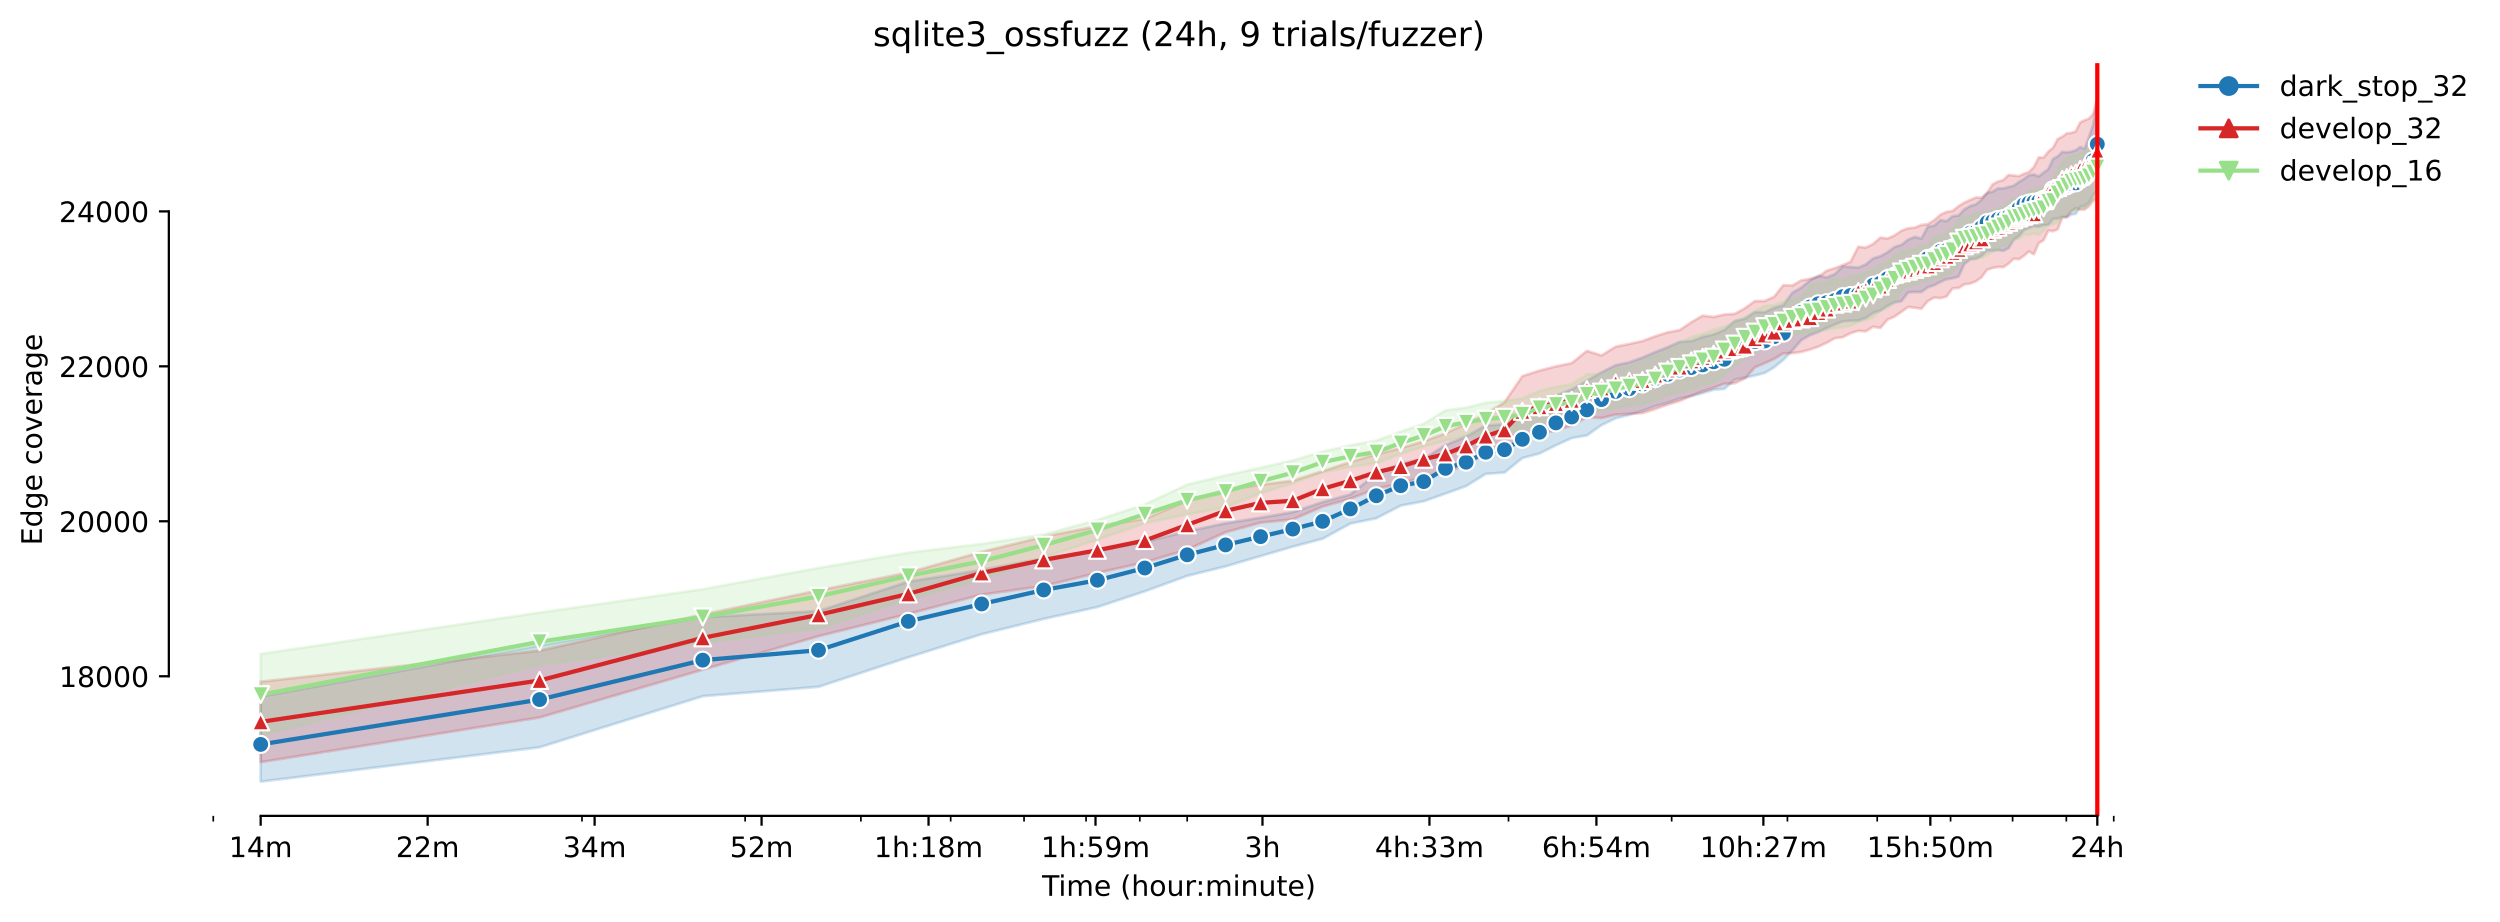 <?xml version="1.0" encoding="utf-8" standalone="no"?>
<!DOCTYPE svg PUBLIC "-//W3C//DTD SVG 1.1//EN"
  "http://www.w3.org/Graphics/SVG/1.1/DTD/svg11.dtd">
<!-- Created with matplotlib (https://matplotlib.org/) -->
<svg height="325.986pt" version="1.1" viewBox="0 0 883.831 325.986" width="883.831pt" xmlns="http://www.w3.org/2000/svg" xmlns:xlink="http://www.w3.org/1999/xlink">
 <defs>
  <style type="text/css">*{stroke-linecap:butt;stroke-linejoin:round;}</style>
 </defs>
 <g id="figure_1">
  <g id="patch_1">
   <path d="M 0 325.986 
L 883.831 325.986 
L 883.831 0 
L 0 0 
z
" style="fill:#ffffff;"/>
  </g>
  <g id="axes_1">
   <g id="patch_2">
    <path d="M 59.691 288.43 
L 773.931 288.43 
L 773.931 22.318 
L 59.691 22.318 
z
" style="fill:#ffffff;"/>
   </g>
   <g id="PolyCollection_1">
    <defs>
     <path d="M 92.156 -79.691 
L 92.156 -49.652 
L 190.761 -61.796 
L 248.441 -79.859 
L 289.366 -83.174 
L 321.109 -93.609 
L 347.046 -101.768 
L 368.975 -107.188 
L 387.971 -111.378 
L 404.726 -116.937 
L 419.714 -122.391 
L 433.273 -125.749 
L 445.651 -129.404 
L 457.037 -132.715 
L 467.58 -135.509 
L 477.394 -140.881 
L 486.575 -142.753 
L 495.2 -147.238 
L 503.331 -148.767 
L 511.022 -151.502 
L 518.319 -154.133 
L 525.26 -158.447 
L 531.878 -158.92 
L 538.201 -164.043 
L 544.256 -165.649 
L 550.063 -168.568 
L 555.642 -171.109 
L 561.011 -172.048 
L 566.184 -175.7 
L 571.176 -178.117 
L 575.999 -179.33 
L 580.664 -180.716 
L 585.18 -182.391 
L 589.558 -183.585 
L 593.804 -185.101 
L 597.928 -185.951 
L 601.936 -186.989 
L 605.833 -188.203 
L 609.627 -188.477 
L 613.322 -191.773 
L 616.924 -192.469 
L 620.437 -193.231 
L 623.865 -194.116 
L 627.212 -196.116 
L 630.482 -198.784 
L 633.679 -202.115 
L 636.806 -205.727 
L 639.865 -207.487 
L 642.86 -208.61 
L 645.794 -210.04 
L 648.668 -211.27 
L 651.485 -212.338 
L 654.247 -212.592 
L 656.957 -212.627 
L 659.616 -213.611 
L 662.226 -215.36 
L 664.789 -216.164 
L 667.307 -217.922 
L 669.781 -219.061 
L 672.213 -219.491 
L 674.604 -222.608 
L 676.955 -222.741 
L 679.269 -222.729 
L 681.545 -224.385 
L 683.785 -225.133 
L 685.991 -226.33 
L 688.163 -227.231 
L 690.302 -227.602 
L 692.409 -228.196 
L 694.486 -232.677 
L 696.533 -234.26 
L 698.551 -234.481 
L 700.54 -235.476 
L 702.503 -237.371 
L 704.438 -237.342 
L 706.348 -237.604 
L 708.232 -237.311 
L 710.091 -238.235 
L 711.927 -241.189 
L 713.739 -242.498 
L 715.529 -244.676 
L 717.296 -245.384 
L 719.041 -245.981 
L 720.766 -245.83 
L 722.469 -246.408 
L 724.153 -246.442 
L 725.817 -248.554 
L 727.461 -248.718 
L 729.087 -249.315 
L 730.695 -249.129 
L 732.284 -250.116 
L 733.856 -250.399 
L 735.411 -252.813 
L 736.949 -253.116 
L 738.47 -254.285 
L 739.976 -256.904 
L 741.465 -258.875 
L 741.465 -291.572 
L 741.465 -291.572 
L 739.976 -281.859 
L 738.47 -277.413 
L 736.949 -273.371 
L 735.411 -274.032 
L 733.856 -272.855 
L 732.284 -272.378 
L 730.695 -272.14 
L 729.087 -272.293 
L 727.461 -270.681 
L 725.817 -269.801 
L 724.153 -266.182 
L 722.469 -264.964 
L 720.766 -263.628 
L 719.041 -264.303 
L 717.296 -263.989 
L 715.529 -262.705 
L 713.739 -261.668 
L 711.927 -260.312 
L 710.091 -259.884 
L 708.232 -259.37 
L 706.348 -259.398 
L 704.438 -258.226 
L 702.503 -257.79 
L 700.54 -255.376 
L 698.551 -253.742 
L 696.533 -253.115 
L 694.486 -251.984 
L 692.409 -249.822 
L 690.302 -249.548 
L 688.163 -247.801 
L 685.991 -248.166 
L 683.785 -246.194 
L 681.545 -245.852 
L 679.269 -241.658 
L 676.955 -242.247 
L 674.604 -241.262 
L 672.213 -239.425 
L 669.781 -238.651 
L 667.307 -236.795 
L 664.789 -235.39 
L 662.226 -234.642 
L 659.616 -232.5 
L 656.957 -231.353 
L 654.247 -231.59 
L 651.485 -231.819 
L 648.668 -229.083 
L 645.794 -227.889 
L 642.86 -228.549 
L 639.865 -226.855 
L 636.806 -224.286 
L 633.679 -222.529 
L 630.482 -218.083 
L 627.212 -217.169 
L 623.865 -215.6 
L 620.437 -215.657 
L 616.924 -213.372 
L 613.322 -212.493 
L 609.627 -209.351 
L 605.833 -207.761 
L 601.936 -206.904 
L 597.928 -205.376 
L 593.804 -205.108 
L 589.558 -203.236 
L 585.18 -201.51 
L 580.664 -199.574 
L 575.999 -197.887 
L 571.176 -196.884 
L 566.184 -194.35 
L 561.011 -191.383 
L 555.642 -188.335 
L 550.063 -186.141 
L 544.256 -181.699 
L 538.201 -178.825 
L 531.878 -175.956 
L 525.26 -175.564 
L 518.319 -171.647 
L 511.022 -168.636 
L 503.331 -163.709 
L 495.2 -162.132 
L 486.575 -158.462 
L 477.394 -151.173 
L 467.58 -148.48 
L 457.037 -144.911 
L 445.651 -142.974 
L 433.273 -140.98 
L 419.714 -138.145 
L 404.726 -134.412 
L 387.971 -131.219 
L 368.975 -128.599 
L 347.046 -124.478 
L 321.109 -120.346 
L 289.366 -109.959 
L 248.441 -107.768 
L 190.761 -97.798 
L 92.156 -79.691 
z
" id="md11b788624" style="stroke:#1f77b4;stroke-opacity:0.2;"/>
    </defs>
    <g clip-path="url(#pcda375298f)">
     <use style="fill:#1f77b4;fill-opacity:0.2;stroke:#1f77b4;stroke-opacity:0.2;" x="0" xlink:href="#md11b788624" y="325.986"/>
    </g>
   </g>
   <g id="PolyCollection_2">
    <defs>
     <path d="M 92.156 -84.982 
L 92.156 -56.538 
L 190.761 -72.329 
L 248.441 -89.22 
L 289.366 -101.07 
L 321.109 -108.954 
L 347.046 -115.76 
L 368.975 -118.799 
L 387.971 -123.441 
L 404.726 -127.169 
L 419.714 -131.658 
L 433.273 -137.817 
L 445.651 -141.198 
L 457.037 -142.36 
L 467.58 -146.892 
L 477.394 -149.668 
L 486.575 -153.195 
L 495.2 -154.992 
L 503.331 -157.434 
L 511.022 -159.066 
L 518.319 -161.525 
L 525.26 -165.7 
L 531.878 -166.919 
L 538.201 -171.18 
L 544.256 -172.414 
L 550.063 -173.871 
L 555.642 -175.467 
L 561.011 -178.484 
L 566.184 -178.175 
L 571.176 -179.379 
L 575.999 -179.656 
L 580.664 -179.929 
L 585.18 -181.344 
L 589.558 -182.96 
L 593.804 -184.196 
L 597.928 -186.074 
L 601.936 -187.658 
L 605.833 -188.901 
L 609.627 -190.331 
L 613.322 -190.488 
L 616.924 -192.193 
L 620.437 -196.122 
L 623.865 -197.583 
L 627.212 -199.085 
L 630.482 -201.054 
L 633.679 -201.138 
L 636.806 -201.549 
L 639.865 -202.392 
L 642.86 -203.423 
L 645.794 -204.793 
L 648.668 -206.404 
L 651.485 -206.768 
L 654.247 -208.183 
L 656.957 -209.036 
L 659.616 -208.84 
L 662.226 -210.477 
L 664.789 -210.036 
L 667.307 -212.992 
L 669.781 -214.034 
L 672.213 -215.744 
L 674.604 -217.453 
L 676.955 -217.183 
L 679.269 -216.836 
L 681.545 -219.536 
L 683.785 -220.784 
L 685.991 -220.564 
L 688.163 -221.15 
L 690.302 -224.023 
L 692.409 -224.155 
L 694.486 -225.451 
L 696.533 -225.725 
L 698.551 -226.536 
L 700.54 -227.957 
L 702.503 -230.601 
L 704.438 -231.244 
L 706.348 -231.61 
L 708.232 -231.51 
L 710.091 -232.77 
L 711.927 -234.527 
L 713.739 -234.311 
L 715.529 -235.526 
L 717.296 -237.096 
L 719.041 -236.076 
L 720.766 -240.028 
L 722.469 -241.042 
L 724.153 -244.444 
L 725.817 -244.245 
L 727.461 -244.901 
L 729.087 -249.055 
L 730.695 -249.313 
L 732.284 -251.301 
L 733.856 -252.342 
L 735.411 -251.846 
L 736.949 -251.875 
L 738.47 -253.009 
L 739.976 -255.166 
L 741.465 -256.097 
L 741.465 -291.159 
L 741.465 -291.159 
L 739.976 -285.6 
L 738.47 -284.037 
L 736.949 -283.459 
L 735.411 -282.73 
L 733.856 -279.547 
L 732.284 -279.015 
L 730.695 -278.84 
L 729.087 -277.681 
L 727.461 -276.819 
L 725.817 -273.75 
L 724.153 -272.394 
L 722.469 -270.265 
L 720.766 -270.347 
L 719.041 -266.933 
L 717.296 -265.18 
L 715.529 -264.527 
L 713.739 -263.724 
L 711.927 -263.921 
L 710.091 -264.139 
L 708.232 -262.314 
L 706.348 -261.805 
L 704.438 -260.805 
L 702.503 -257.737 
L 700.54 -256.068 
L 698.551 -256.18 
L 696.533 -255.294 
L 694.486 -254.367 
L 692.409 -253.119 
L 690.302 -251.389 
L 688.163 -251.074 
L 685.991 -250.085 
L 683.785 -248.117 
L 681.545 -246.74 
L 679.269 -246.464 
L 676.955 -245.535 
L 674.604 -245.275 
L 672.213 -244.419 
L 669.781 -242.743 
L 667.307 -241.657 
L 664.789 -241.999 
L 662.226 -239.739 
L 659.616 -238.445 
L 656.957 -238.768 
L 654.247 -233.441 
L 651.485 -232.249 
L 648.668 -231.18 
L 645.794 -230.284 
L 642.86 -228.168 
L 639.865 -227.401 
L 636.806 -226.887 
L 633.679 -225.037 
L 630.482 -225.18 
L 627.212 -221.06 
L 623.865 -219.584 
L 620.437 -219.575 
L 616.924 -217.048 
L 613.322 -215.032 
L 609.627 -214.809 
L 605.833 -213.93 
L 601.936 -214.391 
L 597.928 -212.075 
L 593.804 -209.283 
L 589.558 -208.486 
L 585.18 -207.098 
L 580.664 -205.409 
L 575.999 -204.396 
L 571.176 -203.405 
L 566.184 -200.322 
L 561.011 -201.936 
L 555.642 -197.604 
L 550.063 -196.46 
L 544.256 -194.969 
L 538.201 -193.011 
L 531.878 -183.719 
L 525.26 -179.731 
L 518.319 -176.157 
L 511.022 -172.786 
L 503.331 -169.968 
L 495.2 -167.54 
L 486.575 -165.416 
L 477.394 -162.609 
L 467.58 -159.429 
L 457.037 -156.047 
L 445.651 -154.596 
L 433.273 -152.814 
L 419.714 -148.959 
L 404.726 -142.529 
L 387.971 -139.961 
L 368.975 -136.256 
L 347.046 -130.878 
L 321.109 -123.558 
L 289.366 -117.255 
L 248.441 -108.755 
L 190.761 -95.96 
L 92.156 -84.982 
z
" id="m958fb21b84" style="stroke:#d62728;stroke-opacity:0.2;"/>
    </defs>
    <g clip-path="url(#pcda375298f)">
     <use style="fill:#d62728;fill-opacity:0.2;stroke:#d62728;stroke-opacity:0.2;" x="0" xlink:href="#m958fb21b84" y="325.986"/>
    </g>
   </g>
   <g id="PolyCollection_3">
    <defs>
     <path d="M 92.156 -94.806 
L 92.156 -65.989 
L 190.761 -91.005 
L 248.441 -98.828 
L 289.366 -103.91 
L 321.109 -114.167 
L 347.046 -121.182 
L 368.975 -129.004 
L 387.971 -135.201 
L 404.726 -140.994 
L 419.714 -144.153 
L 433.273 -146.621 
L 445.651 -151.634 
L 457.037 -155.146 
L 467.58 -158.954 
L 477.394 -160.911 
L 486.575 -162.231 
L 495.2 -165.53 
L 503.331 -168.173 
L 511.022 -170.181 
L 518.319 -171.685 
L 525.26 -172.61 
L 531.878 -173.363 
L 538.201 -174.059 
L 544.256 -176.295 
L 550.063 -176.947 
L 555.642 -177.124 
L 561.011 -179.048 
L 566.184 -181.004 
L 571.176 -181.963 
L 575.999 -182.591 
L 580.664 -183.044 
L 585.18 -184.66 
L 589.558 -186.37 
L 593.804 -187.522 
L 597.928 -188.335 
L 601.936 -190.119 
L 605.833 -190.878 
L 609.627 -193.532 
L 613.322 -196.853 
L 616.924 -199.382 
L 620.437 -201.466 
L 623.865 -203.968 
L 627.212 -204.657 
L 630.482 -205.421 
L 633.679 -207.633 
L 636.806 -207.926 
L 639.865 -208.327 
L 642.86 -209.073 
L 645.794 -209.426 
L 648.668 -209.966 
L 651.485 -210.308 
L 654.247 -210.87 
L 656.957 -212.128 
L 659.616 -212.844 
L 662.226 -213.874 
L 664.789 -216.384 
L 667.307 -217.151 
L 669.781 -219.16 
L 672.213 -223.375 
L 674.604 -224.987 
L 676.955 -225.297 
L 679.269 -226.415 
L 681.545 -226.924 
L 683.785 -227.753 
L 685.991 -227.563 
L 688.163 -228.755 
L 690.302 -230.021 
L 692.409 -232.379 
L 694.486 -233.909 
L 696.533 -234.554 
L 698.551 -234.836 
L 700.54 -234.97 
L 702.503 -235.756 
L 704.438 -237.113 
L 706.348 -237.881 
L 708.232 -239.337 
L 710.091 -239.73 
L 711.927 -241.381 
L 713.739 -241.514 
L 715.529 -243.09 
L 717.296 -242.856 
L 719.041 -243.509 
L 720.766 -243.073 
L 722.469 -244.366 
L 724.153 -247.079 
L 725.817 -246.595 
L 727.461 -247.537 
L 729.087 -249.127 
L 730.695 -250.682 
L 732.284 -251.629 
L 733.856 -251.483 
L 735.411 -252.955 
L 736.949 -252.231 
L 738.47 -253.744 
L 739.976 -254.733 
L 741.465 -255.326 
L 741.465 -276.923 
L 741.465 -276.923 
L 739.976 -274.898 
L 738.47 -272.812 
L 736.949 -272.061 
L 735.411 -271.611 
L 733.856 -271.038 
L 732.284 -270.985 
L 730.695 -270.173 
L 729.087 -268.253 
L 727.461 -266.302 
L 725.817 -261.819 
L 724.153 -261.742 
L 722.469 -259.943 
L 720.766 -259.16 
L 719.041 -258.386 
L 717.296 -258.444 
L 715.529 -257.039 
L 713.739 -255.785 
L 711.927 -255.848 
L 710.091 -254.454 
L 708.232 -252.776 
L 706.348 -252.561 
L 704.438 -251.216 
L 702.503 -250.759 
L 700.54 -250.668 
L 698.551 -250.632 
L 696.533 -249.627 
L 694.486 -248.999 
L 692.409 -248.413 
L 690.302 -244.978 
L 688.163 -243.351 
L 685.991 -242.834 
L 683.785 -242.107 
L 681.545 -239.103 
L 679.269 -239.113 
L 676.955 -237.794 
L 674.604 -237.452 
L 672.213 -237.043 
L 669.781 -235.631 
L 667.307 -232.915 
L 664.789 -232.453 
L 662.226 -230.542 
L 659.616 -229.822 
L 656.957 -228.552 
L 654.247 -228.099 
L 651.485 -226.764 
L 648.668 -227.667 
L 645.794 -225.888 
L 642.86 -225.658 
L 639.865 -224.995 
L 636.806 -220.855 
L 633.679 -220.108 
L 630.482 -219.291 
L 627.212 -218.049 
L 623.865 -217.83 
L 620.437 -215.913 
L 616.924 -213.763 
L 613.322 -212.009 
L 609.627 -210.539 
L 605.833 -209.382 
L 601.936 -207.872 
L 597.928 -206.916 
L 593.804 -204.556 
L 589.558 -202.105 
L 585.18 -200.271 
L 580.664 -198.373 
L 575.999 -196.272 
L 571.176 -195.6 
L 566.184 -193.816 
L 561.011 -193.584 
L 555.642 -190.146 
L 550.063 -189.186 
L 544.256 -187.787 
L 538.201 -185.142 
L 531.878 -184.269 
L 525.26 -183.575 
L 518.319 -181.876 
L 511.022 -180.912 
L 503.331 -176.196 
L 495.2 -173.415 
L 486.575 -170.186 
L 477.394 -168.559 
L 467.58 -166.314 
L 457.037 -163.213 
L 445.651 -160.63 
L 433.273 -157.91 
L 419.714 -154.669 
L 404.726 -147.656 
L 387.971 -142.154 
L 368.975 -137.035 
L 347.046 -133.689 
L 321.109 -130.588 
L 289.366 -125.201 
L 248.441 -117.684 
L 190.761 -109.428 
L 92.156 -94.806 
z
" id="md033c8b99d" style="stroke:#98df8a;stroke-opacity:0.2;"/>
    </defs>
    <g clip-path="url(#pcda375298f)">
     <use style="fill:#98df8a;fill-opacity:0.2;stroke:#98df8a;stroke-opacity:0.2;" x="0" xlink:href="#md033c8b99d" y="325.986"/>
    </g>
   </g>
   <g id="matplotlib.axis_1">
    <g id="xtick_1">
     <g id="line2d_1">
      <defs>
       <path d="M 0 0 
L 0 3.5 
" id="mdbc4c0fb81" style="stroke:#000000;stroke-width:0.8;"/>
      </defs>
      <g>
       <use style="stroke:#000000;stroke-width:0.8;" x="92.156" xlink:href="#mdbc4c0fb81" y="288.43"/>
      </g>
     </g>
     <g id="text_1">
      <!-- 14m -->
      <g transform="translate(80.923 303.029)scale(0.1 -0.1)">
       <defs>
        <path d="M 12.406 8.297 
L 28.516 8.297 
L 28.516 63.922 
L 10.984 60.406 
L 10.984 69.391 
L 28.422 72.906 
L 38.281 72.906 
L 38.281 8.297 
L 54.391 8.297 
L 54.391 0 
L 12.406 0 
z
" id="DejaVuSans-49"/>
        <path d="M 37.797 64.312 
L 12.891 25.391 
L 37.797 25.391 
z
M 35.203 72.906 
L 47.609 72.906 
L 47.609 25.391 
L 58.016 25.391 
L 58.016 17.188 
L 47.609 17.188 
L 47.609 0 
L 37.797 0 
L 37.797 17.188 
L 4.891 17.188 
L 4.891 26.703 
z
" id="DejaVuSans-52"/>
        <path d="M 52 44.188 
Q 55.375 50.25 60.062 53.125 
Q 64.75 56 71.094 56 
Q 79.641 56 84.281 50.016 
Q 88.922 44.047 88.922 33.016 
L 88.922 0 
L 79.891 0 
L 79.891 32.719 
Q 79.891 40.578 77.094 44.375 
Q 74.312 48.188 68.609 48.188 
Q 61.625 48.188 57.562 43.547 
Q 53.516 38.922 53.516 30.906 
L 53.516 0 
L 44.484 0 
L 44.484 32.719 
Q 44.484 40.625 41.703 44.406 
Q 38.922 48.188 33.109 48.188 
Q 26.219 48.188 22.156 43.531 
Q 18.109 38.875 18.109 30.906 
L 18.109 0 
L 9.078 0 
L 9.078 54.688 
L 18.109 54.688 
L 18.109 46.188 
Q 21.188 51.219 25.484 53.609 
Q 29.781 56 35.688 56 
Q 41.656 56 45.828 52.969 
Q 50 49.953 52 44.188 
z
" id="DejaVuSans-109"/>
       </defs>
       <use xlink:href="#DejaVuSans-49"/>
       <use x="63.623" xlink:href="#DejaVuSans-52"/>
       <use x="127.246" xlink:href="#DejaVuSans-109"/>
      </g>
     </g>
    </g>
    <g id="xtick_2">
     <g id="line2d_2">
      <g>
       <use style="stroke:#000000;stroke-width:0.8;" x="151.184" xlink:href="#mdbc4c0fb81" y="288.43"/>
      </g>
     </g>
     <g id="text_2">
      <!-- 22m -->
      <g transform="translate(139.952 303.029)scale(0.1 -0.1)">
       <defs>
        <path d="M 19.188 8.297 
L 53.609 8.297 
L 53.609 0 
L 7.328 0 
L 7.328 8.297 
Q 12.938 14.109 22.625 23.891 
Q 32.328 33.688 34.812 36.531 
Q 39.547 41.844 41.422 45.531 
Q 43.312 49.219 43.312 52.781 
Q 43.312 58.594 39.234 62.25 
Q 35.156 65.922 28.609 65.922 
Q 23.969 65.922 18.812 64.312 
Q 13.672 62.703 7.812 59.422 
L 7.812 69.391 
Q 13.766 71.781 18.938 73 
Q 24.125 74.219 28.422 74.219 
Q 39.75 74.219 46.484 68.547 
Q 53.219 62.891 53.219 53.422 
Q 53.219 48.922 51.531 44.891 
Q 49.859 40.875 45.406 35.406 
Q 44.188 33.984 37.641 27.219 
Q 31.109 20.453 19.188 8.297 
z
" id="DejaVuSans-50"/>
       </defs>
       <use xlink:href="#DejaVuSans-50"/>
       <use x="63.623" xlink:href="#DejaVuSans-50"/>
       <use x="127.246" xlink:href="#DejaVuSans-109"/>
      </g>
     </g>
    </g>
    <g id="xtick_3">
     <g id="line2d_3">
      <g>
       <use style="stroke:#000000;stroke-width:0.8;" x="210.213" xlink:href="#mdbc4c0fb81" y="288.43"/>
      </g>
     </g>
     <g id="text_3">
      <!-- 34m -->
      <g transform="translate(198.98 303.029)scale(0.1 -0.1)">
       <defs>
        <path d="M 40.578 39.312 
Q 47.656 37.797 51.625 33 
Q 55.609 28.219 55.609 21.188 
Q 55.609 10.406 48.188 4.484 
Q 40.766 -1.422 27.094 -1.422 
Q 22.516 -1.422 17.656 -0.516 
Q 12.797 0.391 7.625 2.203 
L 7.625 11.719 
Q 11.719 9.328 16.594 8.109 
Q 21.484 6.891 26.812 6.891 
Q 36.078 6.891 40.938 10.547 
Q 45.797 14.203 45.797 21.188 
Q 45.797 27.641 41.281 31.266 
Q 36.766 34.906 28.719 34.906 
L 20.219 34.906 
L 20.219 43.016 
L 29.109 43.016 
Q 36.375 43.016 40.234 45.922 
Q 44.094 48.828 44.094 54.297 
Q 44.094 59.906 40.109 62.906 
Q 36.141 65.922 28.719 65.922 
Q 24.656 65.922 20.016 65.031 
Q 15.375 64.156 9.812 62.312 
L 9.812 71.094 
Q 15.438 72.656 20.344 73.438 
Q 25.25 74.219 29.594 74.219 
Q 40.828 74.219 47.359 69.109 
Q 53.906 64.016 53.906 55.328 
Q 53.906 49.266 50.438 45.094 
Q 46.969 40.922 40.578 39.312 
z
" id="DejaVuSans-51"/>
       </defs>
       <use xlink:href="#DejaVuSans-51"/>
       <use x="63.623" xlink:href="#DejaVuSans-52"/>
       <use x="127.246" xlink:href="#DejaVuSans-109"/>
      </g>
     </g>
    </g>
    <g id="xtick_4">
     <g id="line2d_4">
      <g>
       <use style="stroke:#000000;stroke-width:0.8;" x="269.241" xlink:href="#mdbc4c0fb81" y="288.43"/>
      </g>
     </g>
     <g id="text_4">
      <!-- 52m -->
      <g transform="translate(258.008 303.029)scale(0.1 -0.1)">
       <defs>
        <path d="M 10.797 72.906 
L 49.516 72.906 
L 49.516 64.594 
L 19.828 64.594 
L 19.828 46.734 
Q 21.969 47.469 24.109 47.828 
Q 26.266 48.188 28.422 48.188 
Q 40.625 48.188 47.75 41.5 
Q 54.891 34.812 54.891 23.391 
Q 54.891 11.625 47.562 5.094 
Q 40.234 -1.422 26.906 -1.422 
Q 22.312 -1.422 17.547 -0.641 
Q 12.797 0.141 7.719 1.703 
L 7.719 11.625 
Q 12.109 9.234 16.797 8.062 
Q 21.484 6.891 26.703 6.891 
Q 35.156 6.891 40.078 11.328 
Q 45.016 15.766 45.016 23.391 
Q 45.016 31 40.078 35.438 
Q 35.156 39.891 26.703 39.891 
Q 22.75 39.891 18.812 39.016 
Q 14.891 38.141 10.797 36.281 
z
" id="DejaVuSans-53"/>
       </defs>
       <use xlink:href="#DejaVuSans-53"/>
       <use x="63.623" xlink:href="#DejaVuSans-50"/>
       <use x="127.246" xlink:href="#DejaVuSans-109"/>
      </g>
     </g>
    </g>
    <g id="xtick_5">
     <g id="line2d_5">
      <g>
       <use style="stroke:#000000;stroke-width:0.8;" x="328.269" xlink:href="#mdbc4c0fb81" y="288.43"/>
      </g>
     </g>
     <g id="text_5">
      <!-- 1h:18m -->
      <g transform="translate(309.002 303.029)scale(0.1 -0.1)">
       <defs>
        <path d="M 54.891 33.016 
L 54.891 0 
L 45.906 0 
L 45.906 32.719 
Q 45.906 40.484 42.875 44.328 
Q 39.844 48.188 33.797 48.188 
Q 26.516 48.188 22.312 43.547 
Q 18.109 38.922 18.109 30.906 
L 18.109 0 
L 9.078 0 
L 9.078 75.984 
L 18.109 75.984 
L 18.109 46.188 
Q 21.344 51.125 25.703 53.562 
Q 30.078 56 35.797 56 
Q 45.219 56 50.047 50.172 
Q 54.891 44.344 54.891 33.016 
z
" id="DejaVuSans-104"/>
        <path d="M 11.719 12.406 
L 22.016 12.406 
L 22.016 0 
L 11.719 0 
z
M 11.719 51.703 
L 22.016 51.703 
L 22.016 39.312 
L 11.719 39.312 
z
" id="DejaVuSans-58"/>
        <path d="M 31.781 34.625 
Q 24.75 34.625 20.719 30.859 
Q 16.703 27.094 16.703 20.516 
Q 16.703 13.922 20.719 10.156 
Q 24.75 6.391 31.781 6.391 
Q 38.812 6.391 42.859 10.172 
Q 46.922 13.969 46.922 20.516 
Q 46.922 27.094 42.891 30.859 
Q 38.875 34.625 31.781 34.625 
z
M 21.922 38.812 
Q 15.578 40.375 12.031 44.719 
Q 8.5 49.078 8.5 55.328 
Q 8.5 64.062 14.719 69.141 
Q 20.953 74.219 31.781 74.219 
Q 42.672 74.219 48.875 69.141 
Q 55.078 64.062 55.078 55.328 
Q 55.078 49.078 51.531 44.719 
Q 48 40.375 41.703 38.812 
Q 48.828 37.156 52.797 32.312 
Q 56.781 27.484 56.781 20.516 
Q 56.781 9.906 50.312 4.234 
Q 43.844 -1.422 31.781 -1.422 
Q 19.734 -1.422 13.25 4.234 
Q 6.781 9.906 6.781 20.516 
Q 6.781 27.484 10.781 32.312 
Q 14.797 37.156 21.922 38.812 
z
M 18.312 54.391 
Q 18.312 48.734 21.844 45.562 
Q 25.391 42.391 31.781 42.391 
Q 38.141 42.391 41.719 45.562 
Q 45.312 48.734 45.312 54.391 
Q 45.312 60.062 41.719 63.234 
Q 38.141 66.406 31.781 66.406 
Q 25.391 66.406 21.844 63.234 
Q 18.312 60.062 18.312 54.391 
z
" id="DejaVuSans-56"/>
       </defs>
       <use xlink:href="#DejaVuSans-49"/>
       <use x="63.623" xlink:href="#DejaVuSans-104"/>
       <use x="127.002" xlink:href="#DejaVuSans-58"/>
       <use x="160.693" xlink:href="#DejaVuSans-49"/>
       <use x="224.316" xlink:href="#DejaVuSans-56"/>
       <use x="287.939" xlink:href="#DejaVuSans-109"/>
      </g>
     </g>
    </g>
    <g id="xtick_6">
     <g id="line2d_6">
      <g>
       <use style="stroke:#000000;stroke-width:0.8;" x="387.297" xlink:href="#mdbc4c0fb81" y="288.43"/>
      </g>
     </g>
     <g id="text_6">
      <!-- 1h:59m -->
      <g transform="translate(368.03 303.029)scale(0.1 -0.1)">
       <defs>
        <path d="M 10.984 1.516 
L 10.984 10.5 
Q 14.703 8.734 18.5 7.812 
Q 22.312 6.891 25.984 6.891 
Q 35.75 6.891 40.891 13.453 
Q 46.047 20.016 46.781 33.406 
Q 43.953 29.203 39.594 26.953 
Q 35.25 24.703 29.984 24.703 
Q 19.047 24.703 12.672 31.312 
Q 6.297 37.938 6.297 49.422 
Q 6.297 60.641 12.938 67.422 
Q 19.578 74.219 30.609 74.219 
Q 43.266 74.219 49.922 64.516 
Q 56.594 54.828 56.594 36.375 
Q 56.594 19.141 48.406 8.859 
Q 40.234 -1.422 26.422 -1.422 
Q 22.703 -1.422 18.891 -0.688 
Q 15.094 0.047 10.984 1.516 
z
M 30.609 32.422 
Q 37.25 32.422 41.125 36.953 
Q 45.016 41.5 45.016 49.422 
Q 45.016 57.281 41.125 61.844 
Q 37.25 66.406 30.609 66.406 
Q 23.969 66.406 20.094 61.844 
Q 16.219 57.281 16.219 49.422 
Q 16.219 41.5 20.094 36.953 
Q 23.969 32.422 30.609 32.422 
z
" id="DejaVuSans-57"/>
       </defs>
       <use xlink:href="#DejaVuSans-49"/>
       <use x="63.623" xlink:href="#DejaVuSans-104"/>
       <use x="127.002" xlink:href="#DejaVuSans-58"/>
       <use x="160.693" xlink:href="#DejaVuSans-53"/>
       <use x="224.316" xlink:href="#DejaVuSans-57"/>
       <use x="287.939" xlink:href="#DejaVuSans-109"/>
      </g>
     </g>
    </g>
    <g id="xtick_7">
     <g id="line2d_7">
      <g>
       <use style="stroke:#000000;stroke-width:0.8;" x="446.326" xlink:href="#mdbc4c0fb81" y="288.43"/>
      </g>
     </g>
     <g id="text_7">
      <!-- 3h -->
      <g transform="translate(439.976 303.029)scale(0.1 -0.1)">
       <use xlink:href="#DejaVuSans-51"/>
       <use x="63.623" xlink:href="#DejaVuSans-104"/>
      </g>
     </g>
    </g>
    <g id="xtick_8">
     <g id="line2d_8">
      <g>
       <use style="stroke:#000000;stroke-width:0.8;" x="505.354" xlink:href="#mdbc4c0fb81" y="288.43"/>
      </g>
     </g>
     <g id="text_8">
      <!-- 4h:33m -->
      <g transform="translate(486.087 303.029)scale(0.1 -0.1)">
       <use xlink:href="#DejaVuSans-52"/>
       <use x="63.623" xlink:href="#DejaVuSans-104"/>
       <use x="127.002" xlink:href="#DejaVuSans-58"/>
       <use x="160.693" xlink:href="#DejaVuSans-51"/>
       <use x="224.316" xlink:href="#DejaVuSans-51"/>
       <use x="287.939" xlink:href="#DejaVuSans-109"/>
      </g>
     </g>
    </g>
    <g id="xtick_9">
     <g id="line2d_9">
      <g>
       <use style="stroke:#000000;stroke-width:0.8;" x="564.382" xlink:href="#mdbc4c0fb81" y="288.43"/>
      </g>
     </g>
     <g id="text_9">
      <!-- 6h:54m -->
      <g transform="translate(545.115 303.029)scale(0.1 -0.1)">
       <defs>
        <path d="M 33.016 40.375 
Q 26.375 40.375 22.484 35.828 
Q 18.609 31.297 18.609 23.391 
Q 18.609 15.531 22.484 10.953 
Q 26.375 6.391 33.016 6.391 
Q 39.656 6.391 43.531 10.953 
Q 47.406 15.531 47.406 23.391 
Q 47.406 31.297 43.531 35.828 
Q 39.656 40.375 33.016 40.375 
z
M 52.594 71.297 
L 52.594 62.312 
Q 48.875 64.062 45.094 64.984 
Q 41.312 65.922 37.594 65.922 
Q 27.828 65.922 22.672 59.328 
Q 17.531 52.734 16.797 39.406 
Q 19.672 43.656 24.016 45.922 
Q 28.375 48.188 33.594 48.188 
Q 44.578 48.188 50.953 41.516 
Q 57.328 34.859 57.328 23.391 
Q 57.328 12.156 50.688 5.359 
Q 44.047 -1.422 33.016 -1.422 
Q 20.359 -1.422 13.672 8.266 
Q 6.984 17.969 6.984 36.375 
Q 6.984 53.656 15.188 63.938 
Q 23.391 74.219 37.203 74.219 
Q 40.922 74.219 44.703 73.484 
Q 48.484 72.75 52.594 71.297 
z
" id="DejaVuSans-54"/>
       </defs>
       <use xlink:href="#DejaVuSans-54"/>
       <use x="63.623" xlink:href="#DejaVuSans-104"/>
       <use x="127.002" xlink:href="#DejaVuSans-58"/>
       <use x="160.693" xlink:href="#DejaVuSans-53"/>
       <use x="224.316" xlink:href="#DejaVuSans-52"/>
       <use x="287.939" xlink:href="#DejaVuSans-109"/>
      </g>
     </g>
    </g>
    <g id="xtick_10">
     <g id="line2d_10">
      <g>
       <use style="stroke:#000000;stroke-width:0.8;" x="623.41" xlink:href="#mdbc4c0fb81" y="288.43"/>
      </g>
     </g>
     <g id="text_10">
      <!-- 10h:27m -->
      <g transform="translate(600.962 303.029)scale(0.1 -0.1)">
       <defs>
        <path d="M 31.781 66.406 
Q 24.172 66.406 20.328 58.906 
Q 16.5 51.422 16.5 36.375 
Q 16.5 21.391 20.328 13.891 
Q 24.172 6.391 31.781 6.391 
Q 39.453 6.391 43.281 13.891 
Q 47.125 21.391 47.125 36.375 
Q 47.125 51.422 43.281 58.906 
Q 39.453 66.406 31.781 66.406 
z
M 31.781 74.219 
Q 44.047 74.219 50.516 64.516 
Q 56.984 54.828 56.984 36.375 
Q 56.984 17.969 50.516 8.266 
Q 44.047 -1.422 31.781 -1.422 
Q 19.531 -1.422 13.062 8.266 
Q 6.594 17.969 6.594 36.375 
Q 6.594 54.828 13.062 64.516 
Q 19.531 74.219 31.781 74.219 
z
" id="DejaVuSans-48"/>
        <path d="M 8.203 72.906 
L 55.078 72.906 
L 55.078 68.703 
L 28.609 0 
L 18.312 0 
L 43.219 64.594 
L 8.203 64.594 
z
" id="DejaVuSans-55"/>
       </defs>
       <use xlink:href="#DejaVuSans-49"/>
       <use x="63.623" xlink:href="#DejaVuSans-48"/>
       <use x="127.246" xlink:href="#DejaVuSans-104"/>
       <use x="190.625" xlink:href="#DejaVuSans-58"/>
       <use x="224.316" xlink:href="#DejaVuSans-50"/>
       <use x="287.939" xlink:href="#DejaVuSans-55"/>
       <use x="351.562" xlink:href="#DejaVuSans-109"/>
      </g>
     </g>
    </g>
    <g id="xtick_11">
     <g id="line2d_11">
      <g>
       <use style="stroke:#000000;stroke-width:0.8;" x="682.439" xlink:href="#mdbc4c0fb81" y="288.43"/>
      </g>
     </g>
     <g id="text_11">
      <!-- 15h:50m -->
      <g transform="translate(659.99 303.029)scale(0.1 -0.1)">
       <use xlink:href="#DejaVuSans-49"/>
       <use x="63.623" xlink:href="#DejaVuSans-53"/>
       <use x="127.246" xlink:href="#DejaVuSans-104"/>
       <use x="190.625" xlink:href="#DejaVuSans-58"/>
       <use x="224.316" xlink:href="#DejaVuSans-53"/>
       <use x="287.939" xlink:href="#DejaVuSans-48"/>
       <use x="351.562" xlink:href="#DejaVuSans-109"/>
      </g>
     </g>
    </g>
    <g id="xtick_12">
     <g id="line2d_12">
      <g>
       <use style="stroke:#000000;stroke-width:0.8;" x="741.467" xlink:href="#mdbc4c0fb81" y="288.43"/>
      </g>
     </g>
     <g id="text_12">
      <!-- 24h -->
      <g transform="translate(731.936 303.029)scale(0.1 -0.1)">
       <use xlink:href="#DejaVuSans-50"/>
       <use x="63.623" xlink:href="#DejaVuSans-52"/>
       <use x="127.246" xlink:href="#DejaVuSans-104"/>
      </g>
     </g>
    </g>
    <g id="xtick_13">
     <g id="line2d_13">
      <defs>
       <path d="M 0 0 
L 0 2 
" id="md53c58ee25" style="stroke:#000000;stroke-width:0.6;"/>
      </defs>
      <g>
       <use style="stroke:#000000;stroke-width:0.6;" x="75.401" xlink:href="#md53c58ee25" y="288.43"/>
      </g>
     </g>
    </g>
    <g id="xtick_14">
     <g id="line2d_14">
      <g>
       <use style="stroke:#000000;stroke-width:0.6;" x="205.749" xlink:href="#md53c58ee25" y="288.43"/>
      </g>
     </g>
    </g>
    <g id="xtick_15">
     <g id="line2d_15">
      <g>
       <use style="stroke:#000000;stroke-width:0.6;" x="263.429" xlink:href="#md53c58ee25" y="288.43"/>
      </g>
     </g>
    </g>
    <g id="xtick_16">
     <g id="line2d_16">
      <g>
       <use style="stroke:#000000;stroke-width:0.6;" x="304.354" xlink:href="#md53c58ee25" y="288.43"/>
      </g>
     </g>
    </g>
    <g id="xtick_17">
     <g id="line2d_17">
      <g>
       <use style="stroke:#000000;stroke-width:0.6;" x="336.098" xlink:href="#md53c58ee25" y="288.43"/>
      </g>
     </g>
    </g>
    <g id="xtick_18">
     <g id="line2d_18">
      <g>
       <use style="stroke:#000000;stroke-width:0.6;" x="362.034" xlink:href="#md53c58ee25" y="288.43"/>
      </g>
     </g>
    </g>
    <g id="xtick_19">
     <g id="line2d_19">
      <g>
       <use style="stroke:#000000;stroke-width:0.6;" x="383.963" xlink:href="#md53c58ee25" y="288.43"/>
      </g>
     </g>
    </g>
    <g id="xtick_20">
     <g id="line2d_20">
      <g>
       <use style="stroke:#000000;stroke-width:0.6;" x="402.959" xlink:href="#md53c58ee25" y="288.43"/>
      </g>
     </g>
    </g>
    <g id="xtick_21">
     <g id="line2d_21">
      <g>
       <use style="stroke:#000000;stroke-width:0.6;" x="419.714" xlink:href="#md53c58ee25" y="288.43"/>
      </g>
     </g>
    </g>
    <g id="xtick_22">
     <g id="line2d_22">
      <g>
       <use style="stroke:#000000;stroke-width:0.6;" x="533.307" xlink:href="#md53c58ee25" y="288.43"/>
      </g>
     </g>
    </g>
    <g id="xtick_23">
     <g id="line2d_23">
      <g>
       <use style="stroke:#000000;stroke-width:0.6;" x="590.987" xlink:href="#md53c58ee25" y="288.43"/>
      </g>
     </g>
    </g>
    <g id="xtick_24">
     <g id="line2d_24">
      <g>
       <use style="stroke:#000000;stroke-width:0.6;" x="631.912" xlink:href="#md53c58ee25" y="288.43"/>
      </g>
     </g>
    </g>
    <g id="xtick_25">
     <g id="line2d_25">
      <g>
       <use style="stroke:#000000;stroke-width:0.6;" x="663.656" xlink:href="#md53c58ee25" y="288.43"/>
      </g>
     </g>
    </g>
    <g id="xtick_26">
     <g id="line2d_26">
      <g>
       <use style="stroke:#000000;stroke-width:0.6;" x="689.592" xlink:href="#md53c58ee25" y="288.43"/>
      </g>
     </g>
    </g>
    <g id="xtick_27">
     <g id="line2d_27">
      <g>
       <use style="stroke:#000000;stroke-width:0.6;" x="711.521" xlink:href="#md53c58ee25" y="288.43"/>
      </g>
     </g>
    </g>
    <g id="xtick_28">
     <g id="line2d_28">
      <g>
       <use style="stroke:#000000;stroke-width:0.6;" x="730.517" xlink:href="#md53c58ee25" y="288.43"/>
      </g>
     </g>
    </g>
    <g id="xtick_29">
     <g id="line2d_29">
      <g>
       <use style="stroke:#000000;stroke-width:0.6;" x="747.272" xlink:href="#md53c58ee25" y="288.43"/>
      </g>
     </g>
    </g>
    <g id="text_13">
     <!-- Time (hour:minute) -->
     <g transform="translate(368.404 316.707)scale(0.1 -0.1)">
      <defs>
       <path d="M -0.297 72.906 
L 61.375 72.906 
L 61.375 64.594 
L 35.5 64.594 
L 35.5 0 
L 25.594 0 
L 25.594 64.594 
L -0.297 64.594 
z
" id="DejaVuSans-84"/>
       <path d="M 9.422 54.688 
L 18.406 54.688 
L 18.406 0 
L 9.422 0 
z
M 9.422 75.984 
L 18.406 75.984 
L 18.406 64.594 
L 9.422 64.594 
z
" id="DejaVuSans-105"/>
       <path d="M 56.203 29.594 
L 56.203 25.203 
L 14.891 25.203 
Q 15.484 15.922 20.484 11.062 
Q 25.484 6.203 34.422 6.203 
Q 39.594 6.203 44.453 7.469 
Q 49.312 8.734 54.109 11.281 
L 54.109 2.781 
Q 49.266 0.734 44.188 -0.344 
Q 39.109 -1.422 33.891 -1.422 
Q 20.797 -1.422 13.156 6.188 
Q 5.516 13.812 5.516 26.812 
Q 5.516 40.234 12.766 48.109 
Q 20.016 56 32.328 56 
Q 43.359 56 49.781 48.891 
Q 56.203 41.797 56.203 29.594 
z
M 47.219 32.234 
Q 47.125 39.594 43.094 43.984 
Q 39.062 48.391 32.422 48.391 
Q 24.906 48.391 20.391 44.141 
Q 15.875 39.891 15.188 32.172 
z
" id="DejaVuSans-101"/>
       <path id="DejaVuSans-32"/>
       <path d="M 31 75.875 
Q 24.469 64.656 21.281 53.656 
Q 18.109 42.672 18.109 31.391 
Q 18.109 20.125 21.312 9.062 
Q 24.516 -2 31 -13.188 
L 23.188 -13.188 
Q 15.875 -1.703 12.234 9.375 
Q 8.594 20.453 8.594 31.391 
Q 8.594 42.281 12.203 53.312 
Q 15.828 64.359 23.188 75.875 
z
" id="DejaVuSans-40"/>
       <path d="M 30.609 48.391 
Q 23.391 48.391 19.188 42.75 
Q 14.984 37.109 14.984 27.297 
Q 14.984 17.484 19.156 11.844 
Q 23.344 6.203 30.609 6.203 
Q 37.797 6.203 41.984 11.859 
Q 46.188 17.531 46.188 27.297 
Q 46.188 37.016 41.984 42.703 
Q 37.797 48.391 30.609 48.391 
z
M 30.609 56 
Q 42.328 56 49.016 48.375 
Q 55.719 40.766 55.719 27.297 
Q 55.719 13.875 49.016 6.219 
Q 42.328 -1.422 30.609 -1.422 
Q 18.844 -1.422 12.172 6.219 
Q 5.516 13.875 5.516 27.297 
Q 5.516 40.766 12.172 48.375 
Q 18.844 56 30.609 56 
z
" id="DejaVuSans-111"/>
       <path d="M 8.5 21.578 
L 8.5 54.688 
L 17.484 54.688 
L 17.484 21.922 
Q 17.484 14.156 20.5 10.266 
Q 23.531 6.391 29.594 6.391 
Q 36.859 6.391 41.078 11.031 
Q 45.312 15.672 45.312 23.688 
L 45.312 54.688 
L 54.297 54.688 
L 54.297 0 
L 45.312 0 
L 45.312 8.406 
Q 42.047 3.422 37.719 1 
Q 33.406 -1.422 27.688 -1.422 
Q 18.266 -1.422 13.375 4.438 
Q 8.5 10.297 8.5 21.578 
z
M 31.109 56 
z
" id="DejaVuSans-117"/>
       <path d="M 41.109 46.297 
Q 39.594 47.172 37.812 47.578 
Q 36.031 48 33.891 48 
Q 26.266 48 22.188 43.047 
Q 18.109 38.094 18.109 28.812 
L 18.109 0 
L 9.078 0 
L 9.078 54.688 
L 18.109 54.688 
L 18.109 46.188 
Q 20.953 51.172 25.484 53.578 
Q 30.031 56 36.531 56 
Q 37.453 56 38.578 55.875 
Q 39.703 55.766 41.062 55.516 
z
" id="DejaVuSans-114"/>
       <path d="M 54.891 33.016 
L 54.891 0 
L 45.906 0 
L 45.906 32.719 
Q 45.906 40.484 42.875 44.328 
Q 39.844 48.188 33.797 48.188 
Q 26.516 48.188 22.312 43.547 
Q 18.109 38.922 18.109 30.906 
L 18.109 0 
L 9.078 0 
L 9.078 54.688 
L 18.109 54.688 
L 18.109 46.188 
Q 21.344 51.125 25.703 53.562 
Q 30.078 56 35.797 56 
Q 45.219 56 50.047 50.172 
Q 54.891 44.344 54.891 33.016 
z
" id="DejaVuSans-110"/>
       <path d="M 18.312 70.219 
L 18.312 54.688 
L 36.812 54.688 
L 36.812 47.703 
L 18.312 47.703 
L 18.312 18.016 
Q 18.312 11.328 20.141 9.422 
Q 21.969 7.516 27.594 7.516 
L 36.812 7.516 
L 36.812 0 
L 27.594 0 
Q 17.188 0 13.234 3.875 
Q 9.281 7.766 9.281 18.016 
L 9.281 47.703 
L 2.688 47.703 
L 2.688 54.688 
L 9.281 54.688 
L 9.281 70.219 
z
" id="DejaVuSans-116"/>
       <path d="M 8.016 75.875 
L 15.828 75.875 
Q 23.141 64.359 26.781 53.312 
Q 30.422 42.281 30.422 31.391 
Q 30.422 20.453 26.781 9.375 
Q 23.141 -1.703 15.828 -13.188 
L 8.016 -13.188 
Q 14.5 -2 17.703 9.062 
Q 20.906 20.125 20.906 31.391 
Q 20.906 42.672 17.703 53.656 
Q 14.5 64.656 8.016 75.875 
z
" id="DejaVuSans-41"/>
      </defs>
      <use xlink:href="#DejaVuSans-84"/>
      <use x="57.959" xlink:href="#DejaVuSans-105"/>
      <use x="85.742" xlink:href="#DejaVuSans-109"/>
      <use x="183.154" xlink:href="#DejaVuSans-101"/>
      <use x="244.678" xlink:href="#DejaVuSans-32"/>
      <use x="276.465" xlink:href="#DejaVuSans-40"/>
      <use x="315.479" xlink:href="#DejaVuSans-104"/>
      <use x="378.857" xlink:href="#DejaVuSans-111"/>
      <use x="440.039" xlink:href="#DejaVuSans-117"/>
      <use x="503.418" xlink:href="#DejaVuSans-114"/>
      <use x="542.781" xlink:href="#DejaVuSans-58"/>
      <use x="576.473" xlink:href="#DejaVuSans-109"/>
      <use x="673.885" xlink:href="#DejaVuSans-105"/>
      <use x="701.668" xlink:href="#DejaVuSans-110"/>
      <use x="765.047" xlink:href="#DejaVuSans-117"/>
      <use x="828.426" xlink:href="#DejaVuSans-116"/>
      <use x="867.635" xlink:href="#DejaVuSans-101"/>
      <use x="929.158" xlink:href="#DejaVuSans-41"/>
     </g>
    </g>
   </g>
   <g id="matplotlib.axis_2">
    <g id="ytick_1">
     <g id="line2d_30">
      <defs>
       <path d="M 0 0 
L -3.5 0 
" id="m29b0badac0" style="stroke:#000000;stroke-width:0.8;"/>
      </defs>
      <g>
       <use style="stroke:#000000;stroke-width:0.8;" x="59.691" xlink:href="#m29b0badac0" y="239.08"/>
      </g>
     </g>
     <g id="text_14">
      <!-- 18000 -->
      <g transform="translate(20.878 242.88)scale(0.1 -0.1)">
       <use xlink:href="#DejaVuSans-49"/>
       <use x="63.623" xlink:href="#DejaVuSans-56"/>
       <use x="127.246" xlink:href="#DejaVuSans-48"/>
       <use x="190.869" xlink:href="#DejaVuSans-48"/>
       <use x="254.492" xlink:href="#DejaVuSans-48"/>
      </g>
     </g>
    </g>
    <g id="ytick_2">
     <g id="line2d_31">
      <g>
       <use style="stroke:#000000;stroke-width:0.8;" x="59.691" xlink:href="#m29b0badac0" y="184.296"/>
      </g>
     </g>
     <g id="text_15">
      <!-- 20000 -->
      <g transform="translate(20.878 188.095)scale(0.1 -0.1)">
       <use xlink:href="#DejaVuSans-50"/>
       <use x="63.623" xlink:href="#DejaVuSans-48"/>
       <use x="127.246" xlink:href="#DejaVuSans-48"/>
       <use x="190.869" xlink:href="#DejaVuSans-48"/>
       <use x="254.492" xlink:href="#DejaVuSans-48"/>
      </g>
     </g>
    </g>
    <g id="ytick_3">
     <g id="line2d_32">
      <g>
       <use style="stroke:#000000;stroke-width:0.8;" x="59.691" xlink:href="#m29b0badac0" y="129.511"/>
      </g>
     </g>
     <g id="text_16">
      <!-- 22000 -->
      <g transform="translate(20.878 133.31)scale(0.1 -0.1)">
       <use xlink:href="#DejaVuSans-50"/>
       <use x="63.623" xlink:href="#DejaVuSans-50"/>
       <use x="127.246" xlink:href="#DejaVuSans-48"/>
       <use x="190.869" xlink:href="#DejaVuSans-48"/>
       <use x="254.492" xlink:href="#DejaVuSans-48"/>
      </g>
     </g>
    </g>
    <g id="ytick_4">
     <g id="line2d_33">
      <g>
       <use style="stroke:#000000;stroke-width:0.8;" x="59.691" xlink:href="#m29b0badac0" y="74.726"/>
      </g>
     </g>
     <g id="text_17">
      <!-- 24000 -->
      <g transform="translate(20.878 78.525)scale(0.1 -0.1)">
       <use xlink:href="#DejaVuSans-50"/>
       <use x="63.623" xlink:href="#DejaVuSans-52"/>
       <use x="127.246" xlink:href="#DejaVuSans-48"/>
       <use x="190.869" xlink:href="#DejaVuSans-48"/>
       <use x="254.492" xlink:href="#DejaVuSans-48"/>
      </g>
     </g>
    </g>
    <g id="text_18">
     <!-- Edge coverage -->
     <g transform="translate(14.798 192.762)rotate(-90)scale(0.1 -0.1)">
      <defs>
       <path d="M 9.812 72.906 
L 55.906 72.906 
L 55.906 64.594 
L 19.672 64.594 
L 19.672 43.016 
L 54.391 43.016 
L 54.391 34.719 
L 19.672 34.719 
L 19.672 8.297 
L 56.781 8.297 
L 56.781 0 
L 9.812 0 
z
" id="DejaVuSans-69"/>
       <path d="M 45.406 46.391 
L 45.406 75.984 
L 54.391 75.984 
L 54.391 0 
L 45.406 0 
L 45.406 8.203 
Q 42.578 3.328 38.25 0.953 
Q 33.938 -1.422 27.875 -1.422 
Q 17.969 -1.422 11.734 6.484 
Q 5.516 14.406 5.516 27.297 
Q 5.516 40.188 11.734 48.094 
Q 17.969 56 27.875 56 
Q 33.938 56 38.25 53.625 
Q 42.578 51.266 45.406 46.391 
z
M 14.797 27.297 
Q 14.797 17.391 18.875 11.75 
Q 22.953 6.109 30.078 6.109 
Q 37.203 6.109 41.297 11.75 
Q 45.406 17.391 45.406 27.297 
Q 45.406 37.203 41.297 42.844 
Q 37.203 48.484 30.078 48.484 
Q 22.953 48.484 18.875 42.844 
Q 14.797 37.203 14.797 27.297 
z
" id="DejaVuSans-100"/>
       <path d="M 45.406 27.984 
Q 45.406 37.75 41.375 43.109 
Q 37.359 48.484 30.078 48.484 
Q 22.859 48.484 18.828 43.109 
Q 14.797 37.75 14.797 27.984 
Q 14.797 18.266 18.828 12.891 
Q 22.859 7.516 30.078 7.516 
Q 37.359 7.516 41.375 12.891 
Q 45.406 18.266 45.406 27.984 
z
M 54.391 6.781 
Q 54.391 -7.172 48.188 -13.984 
Q 42 -20.797 29.203 -20.797 
Q 24.469 -20.797 20.266 -20.094 
Q 16.062 -19.391 12.109 -17.922 
L 12.109 -9.188 
Q 16.062 -11.328 19.922 -12.344 
Q 23.781 -13.375 27.781 -13.375 
Q 36.625 -13.375 41.016 -8.766 
Q 45.406 -4.156 45.406 5.172 
L 45.406 9.625 
Q 42.625 4.781 38.281 2.391 
Q 33.938 0 27.875 0 
Q 17.828 0 11.672 7.656 
Q 5.516 15.328 5.516 27.984 
Q 5.516 40.672 11.672 48.328 
Q 17.828 56 27.875 56 
Q 33.938 56 38.281 53.609 
Q 42.625 51.219 45.406 46.391 
L 45.406 54.688 
L 54.391 54.688 
z
" id="DejaVuSans-103"/>
       <path d="M 48.781 52.594 
L 48.781 44.188 
Q 44.969 46.297 41.141 47.344 
Q 37.312 48.391 33.406 48.391 
Q 24.656 48.391 19.812 42.844 
Q 14.984 37.312 14.984 27.297 
Q 14.984 17.281 19.812 11.734 
Q 24.656 6.203 33.406 6.203 
Q 37.312 6.203 41.141 7.25 
Q 44.969 8.297 48.781 10.406 
L 48.781 2.094 
Q 45.016 0.344 40.984 -0.531 
Q 36.969 -1.422 32.422 -1.422 
Q 20.062 -1.422 12.781 6.344 
Q 5.516 14.109 5.516 27.297 
Q 5.516 40.672 12.859 48.328 
Q 20.219 56 33.016 56 
Q 37.156 56 41.109 55.141 
Q 45.062 54.297 48.781 52.594 
z
" id="DejaVuSans-99"/>
       <path d="M 2.984 54.688 
L 12.5 54.688 
L 29.594 8.797 
L 46.688 54.688 
L 56.203 54.688 
L 35.688 0 
L 23.484 0 
z
" id="DejaVuSans-118"/>
       <path d="M 34.281 27.484 
Q 23.391 27.484 19.188 25 
Q 14.984 22.516 14.984 16.5 
Q 14.984 11.719 18.141 8.906 
Q 21.297 6.109 26.703 6.109 
Q 34.188 6.109 38.703 11.406 
Q 43.219 16.703 43.219 25.484 
L 43.219 27.484 
z
M 52.203 31.203 
L 52.203 0 
L 43.219 0 
L 43.219 8.297 
Q 40.141 3.328 35.547 0.953 
Q 30.953 -1.422 24.312 -1.422 
Q 15.922 -1.422 10.953 3.297 
Q 6 8.016 6 15.922 
Q 6 25.141 12.172 29.828 
Q 18.359 34.516 30.609 34.516 
L 43.219 34.516 
L 43.219 35.406 
Q 43.219 41.609 39.141 45 
Q 35.062 48.391 27.688 48.391 
Q 23 48.391 18.547 47.266 
Q 14.109 46.141 10.016 43.891 
L 10.016 52.203 
Q 14.938 54.109 19.578 55.047 
Q 24.219 56 28.609 56 
Q 40.484 56 46.344 49.844 
Q 52.203 43.703 52.203 31.203 
z
" id="DejaVuSans-97"/>
      </defs>
      <use xlink:href="#DejaVuSans-69"/>
      <use x="63.184" xlink:href="#DejaVuSans-100"/>
      <use x="126.66" xlink:href="#DejaVuSans-103"/>
      <use x="190.137" xlink:href="#DejaVuSans-101"/>
      <use x="251.66" xlink:href="#DejaVuSans-32"/>
      <use x="283.447" xlink:href="#DejaVuSans-99"/>
      <use x="338.428" xlink:href="#DejaVuSans-111"/>
      <use x="399.609" xlink:href="#DejaVuSans-118"/>
      <use x="458.789" xlink:href="#DejaVuSans-101"/>
      <use x="520.312" xlink:href="#DejaVuSans-114"/>
      <use x="561.426" xlink:href="#DejaVuSans-97"/>
      <use x="622.705" xlink:href="#DejaVuSans-103"/>
      <use x="686.182" xlink:href="#DejaVuSans-101"/>
     </g>
    </g>
   </g>
   <g id="line2d_34">
    <path clip-path="url(#pcda375298f)" d="M 92.156 263.177 
L 190.761 247.319 
L 248.441 233.38 
L 289.366 229.87 
L 321.109 219.671 
L 347.046 213.523 
L 368.975 208.568 
L 387.971 205.129 
L 404.726 200.807 
L 419.714 196.144 
L 433.273 192.644 
L 445.651 189.716 
L 457.037 187.044 
L 467.58 184.308 
L 477.394 179.91 
L 486.575 175.256 
L 495.2 171.707 
L 503.331 170.261 
L 511.022 165.586 
L 518.319 163.404 
L 525.26 159.886 
L 531.878 158.976 
L 538.201 155.308 
L 544.256 152.819 
L 550.063 149.507 
L 555.642 147.413 
L 561.011 144.911 
L 566.184 141.265 
L 571.176 138.383 
L 575.999 137.4 
L 580.664 135.768 
L 585.18 133.857 
L 589.558 132.362 
L 593.804 130.819 
L 597.928 129.937 
L 601.936 128.99 
L 605.833 127.907 
L 609.627 127.012 
L 613.322 123.807 
L 616.924 122.958 
L 620.437 120.794 
L 623.865 120.535 
L 627.212 119.01 
L 630.482 117.799 
L 633.679 112.826 
L 636.806 110.461 
L 639.865 108.555 
L 642.86 107.402 
L 645.794 106.997 
L 648.668 106.242 
L 651.485 104.864 
L 654.247 104.462 
L 656.957 104.042 
L 659.616 103.266 
L 662.226 100.834 
L 664.789 100.112 
L 667.307 98.524 
L 669.781 97.635 
L 672.213 96.743 
L 674.604 94.829 
L 676.955 94.114 
L 679.269 93.812 
L 681.545 91.344 
L 683.785 90.723 
L 685.991 88.872 
L 688.163 88.562 
L 690.302 87.652 
L 692.409 86.876 
L 694.486 84.371 
L 696.533 82.426 
L 698.551 82.07 
L 700.54 80.442 
L 702.503 78.689 
L 704.438 78.326 
L 706.348 77.578 
L 708.232 77.264 
L 710.091 76.61 
L 711.927 75.313 
L 713.739 73.788 
L 715.529 72.376 
L 717.296 71.786 
L 719.041 71.475 
L 720.766 71.216 
L 722.469 70.459 
L 724.153 69.807 
L 725.817 67.068 
L 727.461 66.578 
L 729.087 65.942 
L 730.695 65.692 
L 732.284 64.91 
L 733.856 64.645 
L 735.411 62.932 
L 736.949 62.63 
L 738.47 59.973 
L 739.976 56.793 
L 741.465 50.958 
" style="fill:none;stroke:#1f77b4;stroke-linecap:square;stroke-width:1.5;"/>
    <defs>
     <path d="M 0 3 
C 0.796 3 1.559 2.684 2.121 2.121 
C 2.684 1.559 3 0.796 3 0 
C 3 -0.796 2.684 -1.559 2.121 -2.121 
C 1.559 -2.684 0.796 -3 0 -3 
C -0.796 -3 -1.559 -2.684 -2.121 -2.121 
C -2.684 -1.559 -3 -0.796 -3 0 
C -3 0.796 -2.684 1.559 -2.121 2.121 
C -1.559 2.684 -0.796 3 0 3 
z
" id="m4aed3d4149" style="stroke:#ffffff;stroke-width:0.75;"/>
    </defs>
    <g clip-path="url(#pcda375298f)">
     <use style="fill:#1f77b4;stroke:#ffffff;stroke-width:0.75;" x="92.156" xlink:href="#m4aed3d4149" y="263.177"/>
     <use style="fill:#1f77b4;stroke:#ffffff;stroke-width:0.75;" x="190.761" xlink:href="#m4aed3d4149" y="247.319"/>
     <use style="fill:#1f77b4;stroke:#ffffff;stroke-width:0.75;" x="248.441" xlink:href="#m4aed3d4149" y="233.38"/>
     <use style="fill:#1f77b4;stroke:#ffffff;stroke-width:0.75;" x="289.366" xlink:href="#m4aed3d4149" y="229.87"/>
     <use style="fill:#1f77b4;stroke:#ffffff;stroke-width:0.75;" x="321.109" xlink:href="#m4aed3d4149" y="219.671"/>
     <use style="fill:#1f77b4;stroke:#ffffff;stroke-width:0.75;" x="347.046" xlink:href="#m4aed3d4149" y="213.523"/>
     <use style="fill:#1f77b4;stroke:#ffffff;stroke-width:0.75;" x="368.975" xlink:href="#m4aed3d4149" y="208.568"/>
     <use style="fill:#1f77b4;stroke:#ffffff;stroke-width:0.75;" x="387.971" xlink:href="#m4aed3d4149" y="205.129"/>
     <use style="fill:#1f77b4;stroke:#ffffff;stroke-width:0.75;" x="404.726" xlink:href="#m4aed3d4149" y="200.807"/>
     <use style="fill:#1f77b4;stroke:#ffffff;stroke-width:0.75;" x="419.714" xlink:href="#m4aed3d4149" y="196.144"/>
     <use style="fill:#1f77b4;stroke:#ffffff;stroke-width:0.75;" x="433.273" xlink:href="#m4aed3d4149" y="192.644"/>
     <use style="fill:#1f77b4;stroke:#ffffff;stroke-width:0.75;" x="445.651" xlink:href="#m4aed3d4149" y="189.716"/>
     <use style="fill:#1f77b4;stroke:#ffffff;stroke-width:0.75;" x="457.037" xlink:href="#m4aed3d4149" y="187.044"/>
     <use style="fill:#1f77b4;stroke:#ffffff;stroke-width:0.75;" x="467.58" xlink:href="#m4aed3d4149" y="184.308"/>
     <use style="fill:#1f77b4;stroke:#ffffff;stroke-width:0.75;" x="477.394" xlink:href="#m4aed3d4149" y="179.91"/>
     <use style="fill:#1f77b4;stroke:#ffffff;stroke-width:0.75;" x="486.575" xlink:href="#m4aed3d4149" y="175.256"/>
     <use style="fill:#1f77b4;stroke:#ffffff;stroke-width:0.75;" x="495.2" xlink:href="#m4aed3d4149" y="171.707"/>
     <use style="fill:#1f77b4;stroke:#ffffff;stroke-width:0.75;" x="503.331" xlink:href="#m4aed3d4149" y="170.261"/>
     <use style="fill:#1f77b4;stroke:#ffffff;stroke-width:0.75;" x="511.022" xlink:href="#m4aed3d4149" y="165.586"/>
     <use style="fill:#1f77b4;stroke:#ffffff;stroke-width:0.75;" x="518.319" xlink:href="#m4aed3d4149" y="163.404"/>
     <use style="fill:#1f77b4;stroke:#ffffff;stroke-width:0.75;" x="525.26" xlink:href="#m4aed3d4149" y="159.886"/>
     <use style="fill:#1f77b4;stroke:#ffffff;stroke-width:0.75;" x="531.878" xlink:href="#m4aed3d4149" y="158.976"/>
     <use style="fill:#1f77b4;stroke:#ffffff;stroke-width:0.75;" x="538.201" xlink:href="#m4aed3d4149" y="155.308"/>
     <use style="fill:#1f77b4;stroke:#ffffff;stroke-width:0.75;" x="544.256" xlink:href="#m4aed3d4149" y="152.819"/>
     <use style="fill:#1f77b4;stroke:#ffffff;stroke-width:0.75;" x="550.063" xlink:href="#m4aed3d4149" y="149.507"/>
     <use style="fill:#1f77b4;stroke:#ffffff;stroke-width:0.75;" x="555.642" xlink:href="#m4aed3d4149" y="147.413"/>
     <use style="fill:#1f77b4;stroke:#ffffff;stroke-width:0.75;" x="561.011" xlink:href="#m4aed3d4149" y="144.911"/>
     <use style="fill:#1f77b4;stroke:#ffffff;stroke-width:0.75;" x="566.184" xlink:href="#m4aed3d4149" y="141.265"/>
     <use style="fill:#1f77b4;stroke:#ffffff;stroke-width:0.75;" x="571.176" xlink:href="#m4aed3d4149" y="138.383"/>
     <use style="fill:#1f77b4;stroke:#ffffff;stroke-width:0.75;" x="575.999" xlink:href="#m4aed3d4149" y="137.4"/>
     <use style="fill:#1f77b4;stroke:#ffffff;stroke-width:0.75;" x="580.664" xlink:href="#m4aed3d4149" y="135.768"/>
     <use style="fill:#1f77b4;stroke:#ffffff;stroke-width:0.75;" x="585.18" xlink:href="#m4aed3d4149" y="133.857"/>
     <use style="fill:#1f77b4;stroke:#ffffff;stroke-width:0.75;" x="589.558" xlink:href="#m4aed3d4149" y="132.362"/>
     <use style="fill:#1f77b4;stroke:#ffffff;stroke-width:0.75;" x="593.804" xlink:href="#m4aed3d4149" y="130.819"/>
     <use style="fill:#1f77b4;stroke:#ffffff;stroke-width:0.75;" x="597.928" xlink:href="#m4aed3d4149" y="129.937"/>
     <use style="fill:#1f77b4;stroke:#ffffff;stroke-width:0.75;" x="601.936" xlink:href="#m4aed3d4149" y="128.99"/>
     <use style="fill:#1f77b4;stroke:#ffffff;stroke-width:0.75;" x="605.833" xlink:href="#m4aed3d4149" y="127.907"/>
     <use style="fill:#1f77b4;stroke:#ffffff;stroke-width:0.75;" x="609.627" xlink:href="#m4aed3d4149" y="127.012"/>
     <use style="fill:#1f77b4;stroke:#ffffff;stroke-width:0.75;" x="613.322" xlink:href="#m4aed3d4149" y="123.807"/>
     <use style="fill:#1f77b4;stroke:#ffffff;stroke-width:0.75;" x="616.924" xlink:href="#m4aed3d4149" y="122.958"/>
     <use style="fill:#1f77b4;stroke:#ffffff;stroke-width:0.75;" x="620.437" xlink:href="#m4aed3d4149" y="120.794"/>
     <use style="fill:#1f77b4;stroke:#ffffff;stroke-width:0.75;" x="623.865" xlink:href="#m4aed3d4149" y="120.535"/>
     <use style="fill:#1f77b4;stroke:#ffffff;stroke-width:0.75;" x="627.212" xlink:href="#m4aed3d4149" y="119.01"/>
     <use style="fill:#1f77b4;stroke:#ffffff;stroke-width:0.75;" x="630.482" xlink:href="#m4aed3d4149" y="117.799"/>
     <use style="fill:#1f77b4;stroke:#ffffff;stroke-width:0.75;" x="633.679" xlink:href="#m4aed3d4149" y="112.826"/>
     <use style="fill:#1f77b4;stroke:#ffffff;stroke-width:0.75;" x="636.806" xlink:href="#m4aed3d4149" y="110.461"/>
     <use style="fill:#1f77b4;stroke:#ffffff;stroke-width:0.75;" x="639.865" xlink:href="#m4aed3d4149" y="108.555"/>
     <use style="fill:#1f77b4;stroke:#ffffff;stroke-width:0.75;" x="642.86" xlink:href="#m4aed3d4149" y="107.402"/>
     <use style="fill:#1f77b4;stroke:#ffffff;stroke-width:0.75;" x="645.794" xlink:href="#m4aed3d4149" y="106.997"/>
     <use style="fill:#1f77b4;stroke:#ffffff;stroke-width:0.75;" x="648.668" xlink:href="#m4aed3d4149" y="106.242"/>
     <use style="fill:#1f77b4;stroke:#ffffff;stroke-width:0.75;" x="651.485" xlink:href="#m4aed3d4149" y="104.864"/>
     <use style="fill:#1f77b4;stroke:#ffffff;stroke-width:0.75;" x="654.247" xlink:href="#m4aed3d4149" y="104.462"/>
     <use style="fill:#1f77b4;stroke:#ffffff;stroke-width:0.75;" x="656.957" xlink:href="#m4aed3d4149" y="104.042"/>
     <use style="fill:#1f77b4;stroke:#ffffff;stroke-width:0.75;" x="659.616" xlink:href="#m4aed3d4149" y="103.266"/>
     <use style="fill:#1f77b4;stroke:#ffffff;stroke-width:0.75;" x="662.226" xlink:href="#m4aed3d4149" y="100.834"/>
     <use style="fill:#1f77b4;stroke:#ffffff;stroke-width:0.75;" x="664.789" xlink:href="#m4aed3d4149" y="100.112"/>
     <use style="fill:#1f77b4;stroke:#ffffff;stroke-width:0.75;" x="667.307" xlink:href="#m4aed3d4149" y="98.524"/>
     <use style="fill:#1f77b4;stroke:#ffffff;stroke-width:0.75;" x="669.781" xlink:href="#m4aed3d4149" y="97.635"/>
     <use style="fill:#1f77b4;stroke:#ffffff;stroke-width:0.75;" x="672.213" xlink:href="#m4aed3d4149" y="96.743"/>
     <use style="fill:#1f77b4;stroke:#ffffff;stroke-width:0.75;" x="674.604" xlink:href="#m4aed3d4149" y="94.829"/>
     <use style="fill:#1f77b4;stroke:#ffffff;stroke-width:0.75;" x="676.955" xlink:href="#m4aed3d4149" y="94.114"/>
     <use style="fill:#1f77b4;stroke:#ffffff;stroke-width:0.75;" x="679.269" xlink:href="#m4aed3d4149" y="93.812"/>
     <use style="fill:#1f77b4;stroke:#ffffff;stroke-width:0.75;" x="681.545" xlink:href="#m4aed3d4149" y="91.344"/>
     <use style="fill:#1f77b4;stroke:#ffffff;stroke-width:0.75;" x="683.785" xlink:href="#m4aed3d4149" y="90.723"/>
     <use style="fill:#1f77b4;stroke:#ffffff;stroke-width:0.75;" x="685.991" xlink:href="#m4aed3d4149" y="88.872"/>
     <use style="fill:#1f77b4;stroke:#ffffff;stroke-width:0.75;" x="688.163" xlink:href="#m4aed3d4149" y="88.562"/>
     <use style="fill:#1f77b4;stroke:#ffffff;stroke-width:0.75;" x="690.302" xlink:href="#m4aed3d4149" y="87.652"/>
     <use style="fill:#1f77b4;stroke:#ffffff;stroke-width:0.75;" x="692.409" xlink:href="#m4aed3d4149" y="86.876"/>
     <use style="fill:#1f77b4;stroke:#ffffff;stroke-width:0.75;" x="694.486" xlink:href="#m4aed3d4149" y="84.371"/>
     <use style="fill:#1f77b4;stroke:#ffffff;stroke-width:0.75;" x="696.533" xlink:href="#m4aed3d4149" y="82.426"/>
     <use style="fill:#1f77b4;stroke:#ffffff;stroke-width:0.75;" x="698.551" xlink:href="#m4aed3d4149" y="82.07"/>
     <use style="fill:#1f77b4;stroke:#ffffff;stroke-width:0.75;" x="700.54" xlink:href="#m4aed3d4149" y="80.442"/>
     <use style="fill:#1f77b4;stroke:#ffffff;stroke-width:0.75;" x="702.503" xlink:href="#m4aed3d4149" y="78.689"/>
     <use style="fill:#1f77b4;stroke:#ffffff;stroke-width:0.75;" x="704.438" xlink:href="#m4aed3d4149" y="78.326"/>
     <use style="fill:#1f77b4;stroke:#ffffff;stroke-width:0.75;" x="706.348" xlink:href="#m4aed3d4149" y="77.578"/>
     <use style="fill:#1f77b4;stroke:#ffffff;stroke-width:0.75;" x="708.232" xlink:href="#m4aed3d4149" y="77.264"/>
     <use style="fill:#1f77b4;stroke:#ffffff;stroke-width:0.75;" x="710.091" xlink:href="#m4aed3d4149" y="76.61"/>
     <use style="fill:#1f77b4;stroke:#ffffff;stroke-width:0.75;" x="711.927" xlink:href="#m4aed3d4149" y="75.313"/>
     <use style="fill:#1f77b4;stroke:#ffffff;stroke-width:0.75;" x="713.739" xlink:href="#m4aed3d4149" y="73.788"/>
     <use style="fill:#1f77b4;stroke:#ffffff;stroke-width:0.75;" x="715.529" xlink:href="#m4aed3d4149" y="72.376"/>
     <use style="fill:#1f77b4;stroke:#ffffff;stroke-width:0.75;" x="717.296" xlink:href="#m4aed3d4149" y="71.786"/>
     <use style="fill:#1f77b4;stroke:#ffffff;stroke-width:0.75;" x="719.041" xlink:href="#m4aed3d4149" y="71.475"/>
     <use style="fill:#1f77b4;stroke:#ffffff;stroke-width:0.75;" x="720.766" xlink:href="#m4aed3d4149" y="71.216"/>
     <use style="fill:#1f77b4;stroke:#ffffff;stroke-width:0.75;" x="722.469" xlink:href="#m4aed3d4149" y="70.459"/>
     <use style="fill:#1f77b4;stroke:#ffffff;stroke-width:0.75;" x="724.153" xlink:href="#m4aed3d4149" y="69.807"/>
     <use style="fill:#1f77b4;stroke:#ffffff;stroke-width:0.75;" x="725.817" xlink:href="#m4aed3d4149" y="67.068"/>
     <use style="fill:#1f77b4;stroke:#ffffff;stroke-width:0.75;" x="727.461" xlink:href="#m4aed3d4149" y="66.578"/>
     <use style="fill:#1f77b4;stroke:#ffffff;stroke-width:0.75;" x="729.087" xlink:href="#m4aed3d4149" y="65.942"/>
     <use style="fill:#1f77b4;stroke:#ffffff;stroke-width:0.75;" x="730.695" xlink:href="#m4aed3d4149" y="65.692"/>
     <use style="fill:#1f77b4;stroke:#ffffff;stroke-width:0.75;" x="732.284" xlink:href="#m4aed3d4149" y="64.91"/>
     <use style="fill:#1f77b4;stroke:#ffffff;stroke-width:0.75;" x="733.856" xlink:href="#m4aed3d4149" y="64.645"/>
     <use style="fill:#1f77b4;stroke:#ffffff;stroke-width:0.75;" x="735.411" xlink:href="#m4aed3d4149" y="62.932"/>
     <use style="fill:#1f77b4;stroke:#ffffff;stroke-width:0.75;" x="736.949" xlink:href="#m4aed3d4149" y="62.63"/>
     <use style="fill:#1f77b4;stroke:#ffffff;stroke-width:0.75;" x="738.47" xlink:href="#m4aed3d4149" y="59.973"/>
     <use style="fill:#1f77b4;stroke:#ffffff;stroke-width:0.75;" x="739.976" xlink:href="#m4aed3d4149" y="56.793"/>
     <use style="fill:#1f77b4;stroke:#ffffff;stroke-width:0.75;" x="741.465" xlink:href="#m4aed3d4149" y="50.958"/>
    </g>
   </g>
   <g id="line2d_35">
    <path clip-path="url(#pcda375298f)" d="M 92.156 255.193 
L 190.761 240.56 
L 248.441 225.491 
L 289.366 217.366 
L 321.109 209.962 
L 347.046 202.555 
L 368.975 197.945 
L 387.971 194.532 
L 404.726 191.094 
L 419.714 185.556 
L 433.273 180.589 
L 445.651 177.787 
L 457.037 177.02 
L 467.58 172.807 
L 477.394 169.961 
L 486.575 166.94 
L 495.2 164.943 
L 503.331 162.368 
L 511.022 160.494 
L 518.319 157.656 
L 525.26 154.18 
L 531.878 151.989 
L 538.201 145.426 
L 544.256 143.793 
L 550.063 142.643 
L 555.642 141.517 
L 561.011 137.717 
L 566.184 137.145 
L 571.176 135.386 
L 575.999 134.795 
L 580.664 134.504 
L 585.18 132.625 
L 589.558 130.776 
L 593.804 129.787 
L 597.928 127.577 
L 601.936 126.339 
L 605.833 125.207 
L 609.627 124.112 
L 613.322 123.243 
L 616.924 122.383 
L 620.437 119.715 
L 623.865 118.414 
L 627.212 117.431 
L 630.482 114.13 
L 633.679 113.264 
L 636.806 112.76 
L 639.865 112.297 
L 642.86 110.476 
L 645.794 109.262 
L 648.668 107.55 
L 651.485 107.126 
L 654.247 106.485 
L 656.957 103.088 
L 659.616 102.409 
L 662.226 102.003 
L 664.789 101.154 
L 667.307 98.798 
L 669.781 96.966 
L 672.213 96.407 
L 674.604 95.867 
L 676.955 95.213 
L 679.269 94.503 
L 681.545 94.016 
L 683.785 92.81 
L 685.991 91.493 
L 688.163 90.583 
L 690.302 89.219 
L 692.409 88.154 
L 694.486 86.885 
L 696.533 86.211 
L 698.551 85.466 
L 700.54 84.445 
L 702.503 82.179 
L 704.438 81.053 
L 706.348 80.325 
L 708.232 79.322 
L 710.091 78.602 
L 711.927 77.698 
L 713.739 77.062 
L 715.529 76.446 
L 717.296 75.893 
L 719.041 75.556 
L 720.766 71.581 
L 722.469 70.954 
L 724.153 68.108 
L 725.817 66.746 
L 727.461 66.278 
L 729.087 63.437 
L 730.695 62.761 
L 732.284 61.802 
L 733.856 61.243 
L 735.411 59.898 
L 736.949 59.304 
L 738.47 58.394 
L 739.976 57.167 
L 741.465 53.831 
" style="fill:none;stroke:#d62728;stroke-linecap:square;stroke-width:1.5;"/>
    <defs>
     <path d="M 0 -3 
L -3 3 
L 3 3 
z
" id="m5bc50c4bd5" style="stroke:#ffffff;stroke-linejoin:miter;stroke-width:0.75;"/>
    </defs>
    <g clip-path="url(#pcda375298f)">
     <use style="fill:#d62728;stroke:#ffffff;stroke-linejoin:miter;stroke-width:0.75;" x="92.156" xlink:href="#m5bc50c4bd5" y="255.193"/>
     <use style="fill:#d62728;stroke:#ffffff;stroke-linejoin:miter;stroke-width:0.75;" x="190.761" xlink:href="#m5bc50c4bd5" y="240.56"/>
     <use style="fill:#d62728;stroke:#ffffff;stroke-linejoin:miter;stroke-width:0.75;" x="248.441" xlink:href="#m5bc50c4bd5" y="225.491"/>
     <use style="fill:#d62728;stroke:#ffffff;stroke-linejoin:miter;stroke-width:0.75;" x="289.366" xlink:href="#m5bc50c4bd5" y="217.366"/>
     <use style="fill:#d62728;stroke:#ffffff;stroke-linejoin:miter;stroke-width:0.75;" x="321.109" xlink:href="#m5bc50c4bd5" y="209.962"/>
     <use style="fill:#d62728;stroke:#ffffff;stroke-linejoin:miter;stroke-width:0.75;" x="347.046" xlink:href="#m5bc50c4bd5" y="202.555"/>
     <use style="fill:#d62728;stroke:#ffffff;stroke-linejoin:miter;stroke-width:0.75;" x="368.975" xlink:href="#m5bc50c4bd5" y="197.945"/>
     <use style="fill:#d62728;stroke:#ffffff;stroke-linejoin:miter;stroke-width:0.75;" x="387.971" xlink:href="#m5bc50c4bd5" y="194.532"/>
     <use style="fill:#d62728;stroke:#ffffff;stroke-linejoin:miter;stroke-width:0.75;" x="404.726" xlink:href="#m5bc50c4bd5" y="191.094"/>
     <use style="fill:#d62728;stroke:#ffffff;stroke-linejoin:miter;stroke-width:0.75;" x="419.714" xlink:href="#m5bc50c4bd5" y="185.556"/>
     <use style="fill:#d62728;stroke:#ffffff;stroke-linejoin:miter;stroke-width:0.75;" x="433.273" xlink:href="#m5bc50c4bd5" y="180.589"/>
     <use style="fill:#d62728;stroke:#ffffff;stroke-linejoin:miter;stroke-width:0.75;" x="445.651" xlink:href="#m5bc50c4bd5" y="177.787"/>
     <use style="fill:#d62728;stroke:#ffffff;stroke-linejoin:miter;stroke-width:0.75;" x="457.037" xlink:href="#m5bc50c4bd5" y="177.02"/>
     <use style="fill:#d62728;stroke:#ffffff;stroke-linejoin:miter;stroke-width:0.75;" x="467.58" xlink:href="#m5bc50c4bd5" y="172.807"/>
     <use style="fill:#d62728;stroke:#ffffff;stroke-linejoin:miter;stroke-width:0.75;" x="477.394" xlink:href="#m5bc50c4bd5" y="169.961"/>
     <use style="fill:#d62728;stroke:#ffffff;stroke-linejoin:miter;stroke-width:0.75;" x="486.575" xlink:href="#m5bc50c4bd5" y="166.94"/>
     <use style="fill:#d62728;stroke:#ffffff;stroke-linejoin:miter;stroke-width:0.75;" x="495.2" xlink:href="#m5bc50c4bd5" y="164.943"/>
     <use style="fill:#d62728;stroke:#ffffff;stroke-linejoin:miter;stroke-width:0.75;" x="503.331" xlink:href="#m5bc50c4bd5" y="162.368"/>
     <use style="fill:#d62728;stroke:#ffffff;stroke-linejoin:miter;stroke-width:0.75;" x="511.022" xlink:href="#m5bc50c4bd5" y="160.494"/>
     <use style="fill:#d62728;stroke:#ffffff;stroke-linejoin:miter;stroke-width:0.75;" x="518.319" xlink:href="#m5bc50c4bd5" y="157.656"/>
     <use style="fill:#d62728;stroke:#ffffff;stroke-linejoin:miter;stroke-width:0.75;" x="525.26" xlink:href="#m5bc50c4bd5" y="154.18"/>
     <use style="fill:#d62728;stroke:#ffffff;stroke-linejoin:miter;stroke-width:0.75;" x="531.878" xlink:href="#m5bc50c4bd5" y="151.989"/>
     <use style="fill:#d62728;stroke:#ffffff;stroke-linejoin:miter;stroke-width:0.75;" x="538.201" xlink:href="#m5bc50c4bd5" y="145.426"/>
     <use style="fill:#d62728;stroke:#ffffff;stroke-linejoin:miter;stroke-width:0.75;" x="544.256" xlink:href="#m5bc50c4bd5" y="143.793"/>
     <use style="fill:#d62728;stroke:#ffffff;stroke-linejoin:miter;stroke-width:0.75;" x="550.063" xlink:href="#m5bc50c4bd5" y="142.643"/>
     <use style="fill:#d62728;stroke:#ffffff;stroke-linejoin:miter;stroke-width:0.75;" x="555.642" xlink:href="#m5bc50c4bd5" y="141.517"/>
     <use style="fill:#d62728;stroke:#ffffff;stroke-linejoin:miter;stroke-width:0.75;" x="561.011" xlink:href="#m5bc50c4bd5" y="137.717"/>
     <use style="fill:#d62728;stroke:#ffffff;stroke-linejoin:miter;stroke-width:0.75;" x="566.184" xlink:href="#m5bc50c4bd5" y="137.145"/>
     <use style="fill:#d62728;stroke:#ffffff;stroke-linejoin:miter;stroke-width:0.75;" x="571.176" xlink:href="#m5bc50c4bd5" y="135.386"/>
     <use style="fill:#d62728;stroke:#ffffff;stroke-linejoin:miter;stroke-width:0.75;" x="575.999" xlink:href="#m5bc50c4bd5" y="134.795"/>
     <use style="fill:#d62728;stroke:#ffffff;stroke-linejoin:miter;stroke-width:0.75;" x="580.664" xlink:href="#m5bc50c4bd5" y="134.504"/>
     <use style="fill:#d62728;stroke:#ffffff;stroke-linejoin:miter;stroke-width:0.75;" x="585.18" xlink:href="#m5bc50c4bd5" y="132.625"/>
     <use style="fill:#d62728;stroke:#ffffff;stroke-linejoin:miter;stroke-width:0.75;" x="589.558" xlink:href="#m5bc50c4bd5" y="130.776"/>
     <use style="fill:#d62728;stroke:#ffffff;stroke-linejoin:miter;stroke-width:0.75;" x="593.804" xlink:href="#m5bc50c4bd5" y="129.787"/>
     <use style="fill:#d62728;stroke:#ffffff;stroke-linejoin:miter;stroke-width:0.75;" x="597.928" xlink:href="#m5bc50c4bd5" y="127.577"/>
     <use style="fill:#d62728;stroke:#ffffff;stroke-linejoin:miter;stroke-width:0.75;" x="601.936" xlink:href="#m5bc50c4bd5" y="126.339"/>
     <use style="fill:#d62728;stroke:#ffffff;stroke-linejoin:miter;stroke-width:0.75;" x="605.833" xlink:href="#m5bc50c4bd5" y="125.207"/>
     <use style="fill:#d62728;stroke:#ffffff;stroke-linejoin:miter;stroke-width:0.75;" x="609.627" xlink:href="#m5bc50c4bd5" y="124.112"/>
     <use style="fill:#d62728;stroke:#ffffff;stroke-linejoin:miter;stroke-width:0.75;" x="613.322" xlink:href="#m5bc50c4bd5" y="123.243"/>
     <use style="fill:#d62728;stroke:#ffffff;stroke-linejoin:miter;stroke-width:0.75;" x="616.924" xlink:href="#m5bc50c4bd5" y="122.383"/>
     <use style="fill:#d62728;stroke:#ffffff;stroke-linejoin:miter;stroke-width:0.75;" x="620.437" xlink:href="#m5bc50c4bd5" y="119.715"/>
     <use style="fill:#d62728;stroke:#ffffff;stroke-linejoin:miter;stroke-width:0.75;" x="623.865" xlink:href="#m5bc50c4bd5" y="118.414"/>
     <use style="fill:#d62728;stroke:#ffffff;stroke-linejoin:miter;stroke-width:0.75;" x="627.212" xlink:href="#m5bc50c4bd5" y="117.431"/>
     <use style="fill:#d62728;stroke:#ffffff;stroke-linejoin:miter;stroke-width:0.75;" x="630.482" xlink:href="#m5bc50c4bd5" y="114.13"/>
     <use style="fill:#d62728;stroke:#ffffff;stroke-linejoin:miter;stroke-width:0.75;" x="633.679" xlink:href="#m5bc50c4bd5" y="113.264"/>
     <use style="fill:#d62728;stroke:#ffffff;stroke-linejoin:miter;stroke-width:0.75;" x="636.806" xlink:href="#m5bc50c4bd5" y="112.76"/>
     <use style="fill:#d62728;stroke:#ffffff;stroke-linejoin:miter;stroke-width:0.75;" x="639.865" xlink:href="#m5bc50c4bd5" y="112.297"/>
     <use style="fill:#d62728;stroke:#ffffff;stroke-linejoin:miter;stroke-width:0.75;" x="642.86" xlink:href="#m5bc50c4bd5" y="110.476"/>
     <use style="fill:#d62728;stroke:#ffffff;stroke-linejoin:miter;stroke-width:0.75;" x="645.794" xlink:href="#m5bc50c4bd5" y="109.262"/>
     <use style="fill:#d62728;stroke:#ffffff;stroke-linejoin:miter;stroke-width:0.75;" x="648.668" xlink:href="#m5bc50c4bd5" y="107.55"/>
     <use style="fill:#d62728;stroke:#ffffff;stroke-linejoin:miter;stroke-width:0.75;" x="651.485" xlink:href="#m5bc50c4bd5" y="107.126"/>
     <use style="fill:#d62728;stroke:#ffffff;stroke-linejoin:miter;stroke-width:0.75;" x="654.247" xlink:href="#m5bc50c4bd5" y="106.485"/>
     <use style="fill:#d62728;stroke:#ffffff;stroke-linejoin:miter;stroke-width:0.75;" x="656.957" xlink:href="#m5bc50c4bd5" y="103.088"/>
     <use style="fill:#d62728;stroke:#ffffff;stroke-linejoin:miter;stroke-width:0.75;" x="659.616" xlink:href="#m5bc50c4bd5" y="102.409"/>
     <use style="fill:#d62728;stroke:#ffffff;stroke-linejoin:miter;stroke-width:0.75;" x="662.226" xlink:href="#m5bc50c4bd5" y="102.003"/>
     <use style="fill:#d62728;stroke:#ffffff;stroke-linejoin:miter;stroke-width:0.75;" x="664.789" xlink:href="#m5bc50c4bd5" y="101.154"/>
     <use style="fill:#d62728;stroke:#ffffff;stroke-linejoin:miter;stroke-width:0.75;" x="667.307" xlink:href="#m5bc50c4bd5" y="98.798"/>
     <use style="fill:#d62728;stroke:#ffffff;stroke-linejoin:miter;stroke-width:0.75;" x="669.781" xlink:href="#m5bc50c4bd5" y="96.966"/>
     <use style="fill:#d62728;stroke:#ffffff;stroke-linejoin:miter;stroke-width:0.75;" x="672.213" xlink:href="#m5bc50c4bd5" y="96.407"/>
     <use style="fill:#d62728;stroke:#ffffff;stroke-linejoin:miter;stroke-width:0.75;" x="674.604" xlink:href="#m5bc50c4bd5" y="95.867"/>
     <use style="fill:#d62728;stroke:#ffffff;stroke-linejoin:miter;stroke-width:0.75;" x="676.955" xlink:href="#m5bc50c4bd5" y="95.213"/>
     <use style="fill:#d62728;stroke:#ffffff;stroke-linejoin:miter;stroke-width:0.75;" x="679.269" xlink:href="#m5bc50c4bd5" y="94.503"/>
     <use style="fill:#d62728;stroke:#ffffff;stroke-linejoin:miter;stroke-width:0.75;" x="681.545" xlink:href="#m5bc50c4bd5" y="94.016"/>
     <use style="fill:#d62728;stroke:#ffffff;stroke-linejoin:miter;stroke-width:0.75;" x="683.785" xlink:href="#m5bc50c4bd5" y="92.81"/>
     <use style="fill:#d62728;stroke:#ffffff;stroke-linejoin:miter;stroke-width:0.75;" x="685.991" xlink:href="#m5bc50c4bd5" y="91.493"/>
     <use style="fill:#d62728;stroke:#ffffff;stroke-linejoin:miter;stroke-width:0.75;" x="688.163" xlink:href="#m5bc50c4bd5" y="90.583"/>
     <use style="fill:#d62728;stroke:#ffffff;stroke-linejoin:miter;stroke-width:0.75;" x="690.302" xlink:href="#m5bc50c4bd5" y="89.219"/>
     <use style="fill:#d62728;stroke:#ffffff;stroke-linejoin:miter;stroke-width:0.75;" x="692.409" xlink:href="#m5bc50c4bd5" y="88.154"/>
     <use style="fill:#d62728;stroke:#ffffff;stroke-linejoin:miter;stroke-width:0.75;" x="694.486" xlink:href="#m5bc50c4bd5" y="86.885"/>
     <use style="fill:#d62728;stroke:#ffffff;stroke-linejoin:miter;stroke-width:0.75;" x="696.533" xlink:href="#m5bc50c4bd5" y="86.211"/>
     <use style="fill:#d62728;stroke:#ffffff;stroke-linejoin:miter;stroke-width:0.75;" x="698.551" xlink:href="#m5bc50c4bd5" y="85.466"/>
     <use style="fill:#d62728;stroke:#ffffff;stroke-linejoin:miter;stroke-width:0.75;" x="700.54" xlink:href="#m5bc50c4bd5" y="84.445"/>
     <use style="fill:#d62728;stroke:#ffffff;stroke-linejoin:miter;stroke-width:0.75;" x="702.503" xlink:href="#m5bc50c4bd5" y="82.179"/>
     <use style="fill:#d62728;stroke:#ffffff;stroke-linejoin:miter;stroke-width:0.75;" x="704.438" xlink:href="#m5bc50c4bd5" y="81.053"/>
     <use style="fill:#d62728;stroke:#ffffff;stroke-linejoin:miter;stroke-width:0.75;" x="706.348" xlink:href="#m5bc50c4bd5" y="80.325"/>
     <use style="fill:#d62728;stroke:#ffffff;stroke-linejoin:miter;stroke-width:0.75;" x="708.232" xlink:href="#m5bc50c4bd5" y="79.322"/>
     <use style="fill:#d62728;stroke:#ffffff;stroke-linejoin:miter;stroke-width:0.75;" x="710.091" xlink:href="#m5bc50c4bd5" y="78.602"/>
     <use style="fill:#d62728;stroke:#ffffff;stroke-linejoin:miter;stroke-width:0.75;" x="711.927" xlink:href="#m5bc50c4bd5" y="77.698"/>
     <use style="fill:#d62728;stroke:#ffffff;stroke-linejoin:miter;stroke-width:0.75;" x="713.739" xlink:href="#m5bc50c4bd5" y="77.062"/>
     <use style="fill:#d62728;stroke:#ffffff;stroke-linejoin:miter;stroke-width:0.75;" x="715.529" xlink:href="#m5bc50c4bd5" y="76.446"/>
     <use style="fill:#d62728;stroke:#ffffff;stroke-linejoin:miter;stroke-width:0.75;" x="717.296" xlink:href="#m5bc50c4bd5" y="75.893"/>
     <use style="fill:#d62728;stroke:#ffffff;stroke-linejoin:miter;stroke-width:0.75;" x="719.041" xlink:href="#m5bc50c4bd5" y="75.556"/>
     <use style="fill:#d62728;stroke:#ffffff;stroke-linejoin:miter;stroke-width:0.75;" x="720.766" xlink:href="#m5bc50c4bd5" y="71.581"/>
     <use style="fill:#d62728;stroke:#ffffff;stroke-linejoin:miter;stroke-width:0.75;" x="722.469" xlink:href="#m5bc50c4bd5" y="70.954"/>
     <use style="fill:#d62728;stroke:#ffffff;stroke-linejoin:miter;stroke-width:0.75;" x="724.153" xlink:href="#m5bc50c4bd5" y="68.108"/>
     <use style="fill:#d62728;stroke:#ffffff;stroke-linejoin:miter;stroke-width:0.75;" x="725.817" xlink:href="#m5bc50c4bd5" y="66.746"/>
     <use style="fill:#d62728;stroke:#ffffff;stroke-linejoin:miter;stroke-width:0.75;" x="727.461" xlink:href="#m5bc50c4bd5" y="66.278"/>
     <use style="fill:#d62728;stroke:#ffffff;stroke-linejoin:miter;stroke-width:0.75;" x="729.087" xlink:href="#m5bc50c4bd5" y="63.437"/>
     <use style="fill:#d62728;stroke:#ffffff;stroke-linejoin:miter;stroke-width:0.75;" x="730.695" xlink:href="#m5bc50c4bd5" y="62.761"/>
     <use style="fill:#d62728;stroke:#ffffff;stroke-linejoin:miter;stroke-width:0.75;" x="732.284" xlink:href="#m5bc50c4bd5" y="61.802"/>
     <use style="fill:#d62728;stroke:#ffffff;stroke-linejoin:miter;stroke-width:0.75;" x="733.856" xlink:href="#m5bc50c4bd5" y="61.243"/>
     <use style="fill:#d62728;stroke:#ffffff;stroke-linejoin:miter;stroke-width:0.75;" x="735.411" xlink:href="#m5bc50c4bd5" y="59.898"/>
     <use style="fill:#d62728;stroke:#ffffff;stroke-linejoin:miter;stroke-width:0.75;" x="736.949" xlink:href="#m5bc50c4bd5" y="59.304"/>
     <use style="fill:#d62728;stroke:#ffffff;stroke-linejoin:miter;stroke-width:0.75;" x="738.47" xlink:href="#m5bc50c4bd5" y="58.394"/>
     <use style="fill:#d62728;stroke:#ffffff;stroke-linejoin:miter;stroke-width:0.75;" x="739.976" xlink:href="#m5bc50c4bd5" y="57.167"/>
     <use style="fill:#d62728;stroke:#ffffff;stroke-linejoin:miter;stroke-width:0.75;" x="741.465" xlink:href="#m5bc50c4bd5" y="53.831"/>
    </g>
   </g>
   <g id="line2d_36">
    <path clip-path="url(#pcda375298f)" d="M 92.156 245.591 
L 190.761 226.885 
L 248.441 218.107 
L 289.366 210.854 
L 321.109 203.568 
L 347.046 198.451 
L 368.975 192.723 
L 387.971 187.33 
L 404.726 181.763 
L 419.714 176.845 
L 433.273 173.786 
L 445.651 170.14 
L 457.037 167.117 
L 467.58 163.383 
L 477.394 161.319 
L 486.575 159.807 
L 495.2 156.617 
L 503.331 153.948 
L 511.022 150.731 
L 518.319 149.291 
L 525.26 148.226 
L 531.878 147.529 
L 538.201 146.473 
L 544.256 144.169 
L 550.063 143.012 
L 555.642 142.169 
L 561.011 139.448 
L 566.184 138.623 
L 571.176 137.451 
L 575.999 136.523 
L 580.664 135.549 
L 585.18 134 
L 589.558 131.538 
L 593.804 129.925 
L 597.928 128.64 
L 601.936 127.234 
L 605.833 126.291 
L 609.627 123.749 
L 613.322 121.643 
L 616.924 119.275 
L 620.437 117.409 
L 623.865 115.498 
L 627.212 114.707 
L 630.482 113.51 
L 633.679 112.205 
L 636.806 111.587 
L 639.865 109.882 
L 642.86 109.624 
L 645.794 108.717 
L 648.668 107.974 
L 651.485 107.505 
L 654.247 107.241 
L 656.957 106.671 
L 659.616 105.39 
L 662.226 104.285 
L 664.789 102.136 
L 667.307 100.73 
L 669.781 98.387 
L 672.213 96.159 
L 674.604 95.221 
L 676.955 94.482 
L 679.269 93.456 
L 681.545 93.283 
L 683.785 91.788 
L 685.991 90.54 
L 688.163 89.977 
L 690.302 88.325 
L 692.409 85.564 
L 694.486 84.24 
L 696.533 83.963 
L 698.551 83.622 
L 700.54 82.807 
L 702.503 82.6 
L 704.438 81.288 
L 706.348 80.256 
L 708.232 79.501 
L 710.091 78.5 
L 711.927 76.719 
L 713.739 76.537 
L 715.529 75.773 
L 717.296 74.966 
L 719.041 74.494 
L 720.766 74.056 
L 722.469 73.46 
L 724.153 71.192 
L 725.817 70.918 
L 727.461 68.243 
L 729.087 66.648 
L 730.695 65.409 
L 732.284 64.061 
L 733.856 63.614 
L 735.411 63.477 
L 736.949 63.136 
L 738.47 62.186 
L 739.976 60.835 
L 741.465 59.063 
" style="fill:none;stroke:#98df8a;stroke-linecap:square;stroke-width:1.5;"/>
    <defs>
     <path d="M -0 3 
L 3 -3 
L -3 -3 
z
" id="mef7a845bfc" style="stroke:#ffffff;stroke-linejoin:miter;stroke-width:0.75;"/>
    </defs>
    <g clip-path="url(#pcda375298f)">
     <use style="fill:#98df8a;stroke:#ffffff;stroke-linejoin:miter;stroke-width:0.75;" x="92.156" xlink:href="#mef7a845bfc" y="245.591"/>
     <use style="fill:#98df8a;stroke:#ffffff;stroke-linejoin:miter;stroke-width:0.75;" x="190.761" xlink:href="#mef7a845bfc" y="226.885"/>
     <use style="fill:#98df8a;stroke:#ffffff;stroke-linejoin:miter;stroke-width:0.75;" x="248.441" xlink:href="#mef7a845bfc" y="218.107"/>
     <use style="fill:#98df8a;stroke:#ffffff;stroke-linejoin:miter;stroke-width:0.75;" x="289.366" xlink:href="#mef7a845bfc" y="210.854"/>
     <use style="fill:#98df8a;stroke:#ffffff;stroke-linejoin:miter;stroke-width:0.75;" x="321.109" xlink:href="#mef7a845bfc" y="203.568"/>
     <use style="fill:#98df8a;stroke:#ffffff;stroke-linejoin:miter;stroke-width:0.75;" x="347.046" xlink:href="#mef7a845bfc" y="198.451"/>
     <use style="fill:#98df8a;stroke:#ffffff;stroke-linejoin:miter;stroke-width:0.75;" x="368.975" xlink:href="#mef7a845bfc" y="192.723"/>
     <use style="fill:#98df8a;stroke:#ffffff;stroke-linejoin:miter;stroke-width:0.75;" x="387.971" xlink:href="#mef7a845bfc" y="187.33"/>
     <use style="fill:#98df8a;stroke:#ffffff;stroke-linejoin:miter;stroke-width:0.75;" x="404.726" xlink:href="#mef7a845bfc" y="181.763"/>
     <use style="fill:#98df8a;stroke:#ffffff;stroke-linejoin:miter;stroke-width:0.75;" x="419.714" xlink:href="#mef7a845bfc" y="176.845"/>
     <use style="fill:#98df8a;stroke:#ffffff;stroke-linejoin:miter;stroke-width:0.75;" x="433.273" xlink:href="#mef7a845bfc" y="173.786"/>
     <use style="fill:#98df8a;stroke:#ffffff;stroke-linejoin:miter;stroke-width:0.75;" x="445.651" xlink:href="#mef7a845bfc" y="170.14"/>
     <use style="fill:#98df8a;stroke:#ffffff;stroke-linejoin:miter;stroke-width:0.75;" x="457.037" xlink:href="#mef7a845bfc" y="167.117"/>
     <use style="fill:#98df8a;stroke:#ffffff;stroke-linejoin:miter;stroke-width:0.75;" x="467.58" xlink:href="#mef7a845bfc" y="163.383"/>
     <use style="fill:#98df8a;stroke:#ffffff;stroke-linejoin:miter;stroke-width:0.75;" x="477.394" xlink:href="#mef7a845bfc" y="161.319"/>
     <use style="fill:#98df8a;stroke:#ffffff;stroke-linejoin:miter;stroke-width:0.75;" x="486.575" xlink:href="#mef7a845bfc" y="159.807"/>
     <use style="fill:#98df8a;stroke:#ffffff;stroke-linejoin:miter;stroke-width:0.75;" x="495.2" xlink:href="#mef7a845bfc" y="156.617"/>
     <use style="fill:#98df8a;stroke:#ffffff;stroke-linejoin:miter;stroke-width:0.75;" x="503.331" xlink:href="#mef7a845bfc" y="153.948"/>
     <use style="fill:#98df8a;stroke:#ffffff;stroke-linejoin:miter;stroke-width:0.75;" x="511.022" xlink:href="#mef7a845bfc" y="150.731"/>
     <use style="fill:#98df8a;stroke:#ffffff;stroke-linejoin:miter;stroke-width:0.75;" x="518.319" xlink:href="#mef7a845bfc" y="149.291"/>
     <use style="fill:#98df8a;stroke:#ffffff;stroke-linejoin:miter;stroke-width:0.75;" x="525.26" xlink:href="#mef7a845bfc" y="148.226"/>
     <use style="fill:#98df8a;stroke:#ffffff;stroke-linejoin:miter;stroke-width:0.75;" x="531.878" xlink:href="#mef7a845bfc" y="147.529"/>
     <use style="fill:#98df8a;stroke:#ffffff;stroke-linejoin:miter;stroke-width:0.75;" x="538.201" xlink:href="#mef7a845bfc" y="146.473"/>
     <use style="fill:#98df8a;stroke:#ffffff;stroke-linejoin:miter;stroke-width:0.75;" x="544.256" xlink:href="#mef7a845bfc" y="144.169"/>
     <use style="fill:#98df8a;stroke:#ffffff;stroke-linejoin:miter;stroke-width:0.75;" x="550.063" xlink:href="#mef7a845bfc" y="143.012"/>
     <use style="fill:#98df8a;stroke:#ffffff;stroke-linejoin:miter;stroke-width:0.75;" x="555.642" xlink:href="#mef7a845bfc" y="142.169"/>
     <use style="fill:#98df8a;stroke:#ffffff;stroke-linejoin:miter;stroke-width:0.75;" x="561.011" xlink:href="#mef7a845bfc" y="139.448"/>
     <use style="fill:#98df8a;stroke:#ffffff;stroke-linejoin:miter;stroke-width:0.75;" x="566.184" xlink:href="#mef7a845bfc" y="138.623"/>
     <use style="fill:#98df8a;stroke:#ffffff;stroke-linejoin:miter;stroke-width:0.75;" x="571.176" xlink:href="#mef7a845bfc" y="137.451"/>
     <use style="fill:#98df8a;stroke:#ffffff;stroke-linejoin:miter;stroke-width:0.75;" x="575.999" xlink:href="#mef7a845bfc" y="136.523"/>
     <use style="fill:#98df8a;stroke:#ffffff;stroke-linejoin:miter;stroke-width:0.75;" x="580.664" xlink:href="#mef7a845bfc" y="135.549"/>
     <use style="fill:#98df8a;stroke:#ffffff;stroke-linejoin:miter;stroke-width:0.75;" x="585.18" xlink:href="#mef7a845bfc" y="134"/>
     <use style="fill:#98df8a;stroke:#ffffff;stroke-linejoin:miter;stroke-width:0.75;" x="589.558" xlink:href="#mef7a845bfc" y="131.538"/>
     <use style="fill:#98df8a;stroke:#ffffff;stroke-linejoin:miter;stroke-width:0.75;" x="593.804" xlink:href="#mef7a845bfc" y="129.925"/>
     <use style="fill:#98df8a;stroke:#ffffff;stroke-linejoin:miter;stroke-width:0.75;" x="597.928" xlink:href="#mef7a845bfc" y="128.64"/>
     <use style="fill:#98df8a;stroke:#ffffff;stroke-linejoin:miter;stroke-width:0.75;" x="601.936" xlink:href="#mef7a845bfc" y="127.234"/>
     <use style="fill:#98df8a;stroke:#ffffff;stroke-linejoin:miter;stroke-width:0.75;" x="605.833" xlink:href="#mef7a845bfc" y="126.291"/>
     <use style="fill:#98df8a;stroke:#ffffff;stroke-linejoin:miter;stroke-width:0.75;" x="609.627" xlink:href="#mef7a845bfc" y="123.749"/>
     <use style="fill:#98df8a;stroke:#ffffff;stroke-linejoin:miter;stroke-width:0.75;" x="613.322" xlink:href="#mef7a845bfc" y="121.643"/>
     <use style="fill:#98df8a;stroke:#ffffff;stroke-linejoin:miter;stroke-width:0.75;" x="616.924" xlink:href="#mef7a845bfc" y="119.275"/>
     <use style="fill:#98df8a;stroke:#ffffff;stroke-linejoin:miter;stroke-width:0.75;" x="620.437" xlink:href="#mef7a845bfc" y="117.409"/>
     <use style="fill:#98df8a;stroke:#ffffff;stroke-linejoin:miter;stroke-width:0.75;" x="623.865" xlink:href="#mef7a845bfc" y="115.498"/>
     <use style="fill:#98df8a;stroke:#ffffff;stroke-linejoin:miter;stroke-width:0.75;" x="627.212" xlink:href="#mef7a845bfc" y="114.707"/>
     <use style="fill:#98df8a;stroke:#ffffff;stroke-linejoin:miter;stroke-width:0.75;" x="630.482" xlink:href="#mef7a845bfc" y="113.51"/>
     <use style="fill:#98df8a;stroke:#ffffff;stroke-linejoin:miter;stroke-width:0.75;" x="633.679" xlink:href="#mef7a845bfc" y="112.205"/>
     <use style="fill:#98df8a;stroke:#ffffff;stroke-linejoin:miter;stroke-width:0.75;" x="636.806" xlink:href="#mef7a845bfc" y="111.587"/>
     <use style="fill:#98df8a;stroke:#ffffff;stroke-linejoin:miter;stroke-width:0.75;" x="639.865" xlink:href="#mef7a845bfc" y="109.882"/>
     <use style="fill:#98df8a;stroke:#ffffff;stroke-linejoin:miter;stroke-width:0.75;" x="642.86" xlink:href="#mef7a845bfc" y="109.624"/>
     <use style="fill:#98df8a;stroke:#ffffff;stroke-linejoin:miter;stroke-width:0.75;" x="645.794" xlink:href="#mef7a845bfc" y="108.717"/>
     <use style="fill:#98df8a;stroke:#ffffff;stroke-linejoin:miter;stroke-width:0.75;" x="648.668" xlink:href="#mef7a845bfc" y="107.974"/>
     <use style="fill:#98df8a;stroke:#ffffff;stroke-linejoin:miter;stroke-width:0.75;" x="651.485" xlink:href="#mef7a845bfc" y="107.505"/>
     <use style="fill:#98df8a;stroke:#ffffff;stroke-linejoin:miter;stroke-width:0.75;" x="654.247" xlink:href="#mef7a845bfc" y="107.241"/>
     <use style="fill:#98df8a;stroke:#ffffff;stroke-linejoin:miter;stroke-width:0.75;" x="656.957" xlink:href="#mef7a845bfc" y="106.671"/>
     <use style="fill:#98df8a;stroke:#ffffff;stroke-linejoin:miter;stroke-width:0.75;" x="659.616" xlink:href="#mef7a845bfc" y="105.39"/>
     <use style="fill:#98df8a;stroke:#ffffff;stroke-linejoin:miter;stroke-width:0.75;" x="662.226" xlink:href="#mef7a845bfc" y="104.285"/>
     <use style="fill:#98df8a;stroke:#ffffff;stroke-linejoin:miter;stroke-width:0.75;" x="664.789" xlink:href="#mef7a845bfc" y="102.136"/>
     <use style="fill:#98df8a;stroke:#ffffff;stroke-linejoin:miter;stroke-width:0.75;" x="667.307" xlink:href="#mef7a845bfc" y="100.73"/>
     <use style="fill:#98df8a;stroke:#ffffff;stroke-linejoin:miter;stroke-width:0.75;" x="669.781" xlink:href="#mef7a845bfc" y="98.387"/>
     <use style="fill:#98df8a;stroke:#ffffff;stroke-linejoin:miter;stroke-width:0.75;" x="672.213" xlink:href="#mef7a845bfc" y="96.159"/>
     <use style="fill:#98df8a;stroke:#ffffff;stroke-linejoin:miter;stroke-width:0.75;" x="674.604" xlink:href="#mef7a845bfc" y="95.221"/>
     <use style="fill:#98df8a;stroke:#ffffff;stroke-linejoin:miter;stroke-width:0.75;" x="676.955" xlink:href="#mef7a845bfc" y="94.482"/>
     <use style="fill:#98df8a;stroke:#ffffff;stroke-linejoin:miter;stroke-width:0.75;" x="679.269" xlink:href="#mef7a845bfc" y="93.456"/>
     <use style="fill:#98df8a;stroke:#ffffff;stroke-linejoin:miter;stroke-width:0.75;" x="681.545" xlink:href="#mef7a845bfc" y="93.283"/>
     <use style="fill:#98df8a;stroke:#ffffff;stroke-linejoin:miter;stroke-width:0.75;" x="683.785" xlink:href="#mef7a845bfc" y="91.788"/>
     <use style="fill:#98df8a;stroke:#ffffff;stroke-linejoin:miter;stroke-width:0.75;" x="685.991" xlink:href="#mef7a845bfc" y="90.54"/>
     <use style="fill:#98df8a;stroke:#ffffff;stroke-linejoin:miter;stroke-width:0.75;" x="688.163" xlink:href="#mef7a845bfc" y="89.977"/>
     <use style="fill:#98df8a;stroke:#ffffff;stroke-linejoin:miter;stroke-width:0.75;" x="690.302" xlink:href="#mef7a845bfc" y="88.325"/>
     <use style="fill:#98df8a;stroke:#ffffff;stroke-linejoin:miter;stroke-width:0.75;" x="692.409" xlink:href="#mef7a845bfc" y="85.564"/>
     <use style="fill:#98df8a;stroke:#ffffff;stroke-linejoin:miter;stroke-width:0.75;" x="694.486" xlink:href="#mef7a845bfc" y="84.24"/>
     <use style="fill:#98df8a;stroke:#ffffff;stroke-linejoin:miter;stroke-width:0.75;" x="696.533" xlink:href="#mef7a845bfc" y="83.963"/>
     <use style="fill:#98df8a;stroke:#ffffff;stroke-linejoin:miter;stroke-width:0.75;" x="698.551" xlink:href="#mef7a845bfc" y="83.622"/>
     <use style="fill:#98df8a;stroke:#ffffff;stroke-linejoin:miter;stroke-width:0.75;" x="700.54" xlink:href="#mef7a845bfc" y="82.807"/>
     <use style="fill:#98df8a;stroke:#ffffff;stroke-linejoin:miter;stroke-width:0.75;" x="702.503" xlink:href="#mef7a845bfc" y="82.6"/>
     <use style="fill:#98df8a;stroke:#ffffff;stroke-linejoin:miter;stroke-width:0.75;" x="704.438" xlink:href="#mef7a845bfc" y="81.288"/>
     <use style="fill:#98df8a;stroke:#ffffff;stroke-linejoin:miter;stroke-width:0.75;" x="706.348" xlink:href="#mef7a845bfc" y="80.256"/>
     <use style="fill:#98df8a;stroke:#ffffff;stroke-linejoin:miter;stroke-width:0.75;" x="708.232" xlink:href="#mef7a845bfc" y="79.501"/>
     <use style="fill:#98df8a;stroke:#ffffff;stroke-linejoin:miter;stroke-width:0.75;" x="710.091" xlink:href="#mef7a845bfc" y="78.5"/>
     <use style="fill:#98df8a;stroke:#ffffff;stroke-linejoin:miter;stroke-width:0.75;" x="711.927" xlink:href="#mef7a845bfc" y="76.719"/>
     <use style="fill:#98df8a;stroke:#ffffff;stroke-linejoin:miter;stroke-width:0.75;" x="713.739" xlink:href="#mef7a845bfc" y="76.537"/>
     <use style="fill:#98df8a;stroke:#ffffff;stroke-linejoin:miter;stroke-width:0.75;" x="715.529" xlink:href="#mef7a845bfc" y="75.773"/>
     <use style="fill:#98df8a;stroke:#ffffff;stroke-linejoin:miter;stroke-width:0.75;" x="717.296" xlink:href="#mef7a845bfc" y="74.966"/>
     <use style="fill:#98df8a;stroke:#ffffff;stroke-linejoin:miter;stroke-width:0.75;" x="719.041" xlink:href="#mef7a845bfc" y="74.494"/>
     <use style="fill:#98df8a;stroke:#ffffff;stroke-linejoin:miter;stroke-width:0.75;" x="720.766" xlink:href="#mef7a845bfc" y="74.056"/>
     <use style="fill:#98df8a;stroke:#ffffff;stroke-linejoin:miter;stroke-width:0.75;" x="722.469" xlink:href="#mef7a845bfc" y="73.46"/>
     <use style="fill:#98df8a;stroke:#ffffff;stroke-linejoin:miter;stroke-width:0.75;" x="724.153" xlink:href="#mef7a845bfc" y="71.192"/>
     <use style="fill:#98df8a;stroke:#ffffff;stroke-linejoin:miter;stroke-width:0.75;" x="725.817" xlink:href="#mef7a845bfc" y="70.918"/>
     <use style="fill:#98df8a;stroke:#ffffff;stroke-linejoin:miter;stroke-width:0.75;" x="727.461" xlink:href="#mef7a845bfc" y="68.243"/>
     <use style="fill:#98df8a;stroke:#ffffff;stroke-linejoin:miter;stroke-width:0.75;" x="729.087" xlink:href="#mef7a845bfc" y="66.648"/>
     <use style="fill:#98df8a;stroke:#ffffff;stroke-linejoin:miter;stroke-width:0.75;" x="730.695" xlink:href="#mef7a845bfc" y="65.409"/>
     <use style="fill:#98df8a;stroke:#ffffff;stroke-linejoin:miter;stroke-width:0.75;" x="732.284" xlink:href="#mef7a845bfc" y="64.061"/>
     <use style="fill:#98df8a;stroke:#ffffff;stroke-linejoin:miter;stroke-width:0.75;" x="733.856" xlink:href="#mef7a845bfc" y="63.614"/>
     <use style="fill:#98df8a;stroke:#ffffff;stroke-linejoin:miter;stroke-width:0.75;" x="735.411" xlink:href="#mef7a845bfc" y="63.477"/>
     <use style="fill:#98df8a;stroke:#ffffff;stroke-linejoin:miter;stroke-width:0.75;" x="736.949" xlink:href="#mef7a845bfc" y="63.136"/>
     <use style="fill:#98df8a;stroke:#ffffff;stroke-linejoin:miter;stroke-width:0.75;" x="738.47" xlink:href="#mef7a845bfc" y="62.186"/>
     <use style="fill:#98df8a;stroke:#ffffff;stroke-linejoin:miter;stroke-width:0.75;" x="739.976" xlink:href="#mef7a845bfc" y="60.835"/>
     <use style="fill:#98df8a;stroke:#ffffff;stroke-linejoin:miter;stroke-width:0.75;" x="741.465" xlink:href="#mef7a845bfc" y="59.063"/>
    </g>
   </g>
   <g id="line2d_37"/>
   <g id="line2d_38"/>
   <g id="line2d_39"/>
   <g id="line2d_40">
    <path clip-path="url(#pcda375298f)" d="M 741.465 288.43 
L 741.465 22.318 
" style="fill:none;stroke:#ff0000;stroke-linecap:square;stroke-width:1.5;"/>
   </g>
   <g id="patch_3">
    <path d="M 59.691 239.08 
L 59.691 74.726 
" style="fill:none;stroke:#000000;stroke-linecap:square;stroke-linejoin:miter;stroke-width:0.8;"/>
   </g>
   <g id="patch_4">
    <path d="M 92.156 288.43 
L 741.467 288.43 
" style="fill:none;stroke:#000000;stroke-linecap:square;stroke-linejoin:miter;stroke-width:0.8;"/>
   </g>
   <g id="text_19">
    <!-- sqlite3_ossfuzz (24h, 9 trials/fuzzer) -->
    <g transform="translate(308.633 16.318)scale(0.12 -0.12)">
     <defs>
      <path d="M 44.281 53.078 
L 44.281 44.578 
Q 40.484 46.531 36.375 47.5 
Q 32.281 48.484 27.875 48.484 
Q 21.188 48.484 17.844 46.438 
Q 14.5 44.391 14.5 40.281 
Q 14.5 37.156 16.891 35.375 
Q 19.281 33.594 26.516 31.984 
L 29.594 31.297 
Q 39.156 29.25 43.188 25.516 
Q 47.219 21.781 47.219 15.094 
Q 47.219 7.469 41.188 3.016 
Q 35.156 -1.422 24.609 -1.422 
Q 20.219 -1.422 15.453 -0.562 
Q 10.688 0.297 5.422 2 
L 5.422 11.281 
Q 10.406 8.688 15.234 7.391 
Q 20.062 6.109 24.812 6.109 
Q 31.156 6.109 34.562 8.281 
Q 37.984 10.453 37.984 14.406 
Q 37.984 18.062 35.516 20.016 
Q 33.062 21.969 24.703 23.781 
L 21.578 24.516 
Q 13.234 26.266 9.516 29.906 
Q 5.812 33.547 5.812 39.891 
Q 5.812 47.609 11.281 51.797 
Q 16.75 56 26.812 56 
Q 31.781 56 36.172 55.266 
Q 40.578 54.547 44.281 53.078 
z
" id="DejaVuSans-115"/>
      <path d="M 14.797 27.297 
Q 14.797 17.391 18.875 11.75 
Q 22.953 6.109 30.078 6.109 
Q 37.203 6.109 41.297 11.75 
Q 45.406 17.391 45.406 27.297 
Q 45.406 37.203 41.297 42.844 
Q 37.203 48.484 30.078 48.484 
Q 22.953 48.484 18.875 42.844 
Q 14.797 37.203 14.797 27.297 
z
M 45.406 8.203 
Q 42.578 3.328 38.25 0.953 
Q 33.938 -1.422 27.875 -1.422 
Q 17.969 -1.422 11.734 6.484 
Q 5.516 14.406 5.516 27.297 
Q 5.516 40.188 11.734 48.094 
Q 17.969 56 27.875 56 
Q 33.938 56 38.25 53.625 
Q 42.578 51.266 45.406 46.391 
L 45.406 54.688 
L 54.391 54.688 
L 54.391 -20.797 
L 45.406 -20.797 
z
" id="DejaVuSans-113"/>
      <path d="M 9.422 75.984 
L 18.406 75.984 
L 18.406 0 
L 9.422 0 
z
" id="DejaVuSans-108"/>
      <path d="M 50.984 -16.609 
L 50.984 -23.578 
L -0.984 -23.578 
L -0.984 -16.609 
z
" id="DejaVuSans-95"/>
      <path d="M 37.109 75.984 
L 37.109 68.5 
L 28.516 68.5 
Q 23.688 68.5 21.797 66.547 
Q 19.922 64.594 19.922 59.516 
L 19.922 54.688 
L 34.719 54.688 
L 34.719 47.703 
L 19.922 47.703 
L 19.922 0 
L 10.891 0 
L 10.891 47.703 
L 2.297 47.703 
L 2.297 54.688 
L 10.891 54.688 
L 10.891 58.5 
Q 10.891 67.625 15.141 71.797 
Q 19.391 75.984 28.609 75.984 
z
" id="DejaVuSans-102"/>
      <path d="M 5.516 54.688 
L 48.188 54.688 
L 48.188 46.484 
L 14.406 7.172 
L 48.188 7.172 
L 48.188 0 
L 4.297 0 
L 4.297 8.203 
L 38.094 47.516 
L 5.516 47.516 
z
" id="DejaVuSans-122"/>
      <path d="M 11.719 12.406 
L 22.016 12.406 
L 22.016 4 
L 14.016 -11.625 
L 7.719 -11.625 
L 11.719 4 
z
" id="DejaVuSans-44"/>
      <path d="M 25.391 72.906 
L 33.688 72.906 
L 8.297 -9.281 
L 0 -9.281 
z
" id="DejaVuSans-47"/>
     </defs>
     <use xlink:href="#DejaVuSans-115"/>
     <use x="52.1" xlink:href="#DejaVuSans-113"/>
     <use x="115.576" xlink:href="#DejaVuSans-108"/>
     <use x="143.359" xlink:href="#DejaVuSans-105"/>
     <use x="171.143" xlink:href="#DejaVuSans-116"/>
     <use x="210.352" xlink:href="#DejaVuSans-101"/>
     <use x="271.875" xlink:href="#DejaVuSans-51"/>
     <use x="335.498" xlink:href="#DejaVuSans-95"/>
     <use x="385.498" xlink:href="#DejaVuSans-111"/>
     <use x="446.68" xlink:href="#DejaVuSans-115"/>
     <use x="498.779" xlink:href="#DejaVuSans-115"/>
     <use x="550.879" xlink:href="#DejaVuSans-102"/>
     <use x="586.084" xlink:href="#DejaVuSans-117"/>
     <use x="649.463" xlink:href="#DejaVuSans-122"/>
     <use x="701.953" xlink:href="#DejaVuSans-122"/>
     <use x="754.443" xlink:href="#DejaVuSans-32"/>
     <use x="786.23" xlink:href="#DejaVuSans-40"/>
     <use x="825.244" xlink:href="#DejaVuSans-50"/>
     <use x="888.867" xlink:href="#DejaVuSans-52"/>
     <use x="952.49" xlink:href="#DejaVuSans-104"/>
     <use x="1015.869" xlink:href="#DejaVuSans-44"/>
     <use x="1047.656" xlink:href="#DejaVuSans-32"/>
     <use x="1079.443" xlink:href="#DejaVuSans-57"/>
     <use x="1143.066" xlink:href="#DejaVuSans-32"/>
     <use x="1174.854" xlink:href="#DejaVuSans-116"/>
     <use x="1214.062" xlink:href="#DejaVuSans-114"/>
     <use x="1255.176" xlink:href="#DejaVuSans-105"/>
     <use x="1282.959" xlink:href="#DejaVuSans-97"/>
     <use x="1344.238" xlink:href="#DejaVuSans-108"/>
     <use x="1372.021" xlink:href="#DejaVuSans-115"/>
     <use x="1424.121" xlink:href="#DejaVuSans-47"/>
     <use x="1457.812" xlink:href="#DejaVuSans-102"/>
     <use x="1493.018" xlink:href="#DejaVuSans-117"/>
     <use x="1556.396" xlink:href="#DejaVuSans-122"/>
     <use x="1608.887" xlink:href="#DejaVuSans-122"/>
     <use x="1661.377" xlink:href="#DejaVuSans-101"/>
     <use x="1722.9" xlink:href="#DejaVuSans-114"/>
     <use x="1764.014" xlink:href="#DejaVuSans-41"/>
    </g>
   </g>
   <g id="legend_1">
    <g id="line2d_41">
     <path d="M 777.931 30.417 
L 797.931 30.417 
" style="fill:none;stroke:#1f77b4;stroke-linecap:square;stroke-width:1.5;"/>
    </g>
    <g id="line2d_42">
     <defs>
      <path d="M 0 3 
C 0.796 3 1.559 2.684 2.121 2.121 
C 2.684 1.559 3 0.796 3 0 
C 3 -0.796 2.684 -1.559 2.121 -2.121 
C 1.559 -2.684 0.796 -3 0 -3 
C -0.796 -3 -1.559 -2.684 -2.121 -2.121 
C -2.684 -1.559 -3 -0.796 -3 0 
C -3 0.796 -2.684 1.559 -2.121 2.121 
C -1.559 2.684 -0.796 3 0 3 
z
" id="ma1656ae5dc" style="stroke:#1f77b4;"/>
     </defs>
     <g>
      <use style="fill:#1f77b4;stroke:#1f77b4;" x="787.931" xlink:href="#ma1656ae5dc" y="30.417"/>
     </g>
    </g>
    <g id="text_20">
     <!-- dark_stop_32 -->
     <g transform="translate(805.931 33.917)scale(0.1 -0.1)">
      <defs>
       <path d="M 9.078 75.984 
L 18.109 75.984 
L 18.109 31.109 
L 44.922 54.688 
L 56.391 54.688 
L 27.391 29.109 
L 57.625 0 
L 45.906 0 
L 18.109 26.703 
L 18.109 0 
L 9.078 0 
z
" id="DejaVuSans-107"/>
       <path d="M 18.109 8.203 
L 18.109 -20.797 
L 9.078 -20.797 
L 9.078 54.688 
L 18.109 54.688 
L 18.109 46.391 
Q 20.953 51.266 25.266 53.625 
Q 29.594 56 35.594 56 
Q 45.562 56 51.781 48.094 
Q 58.016 40.188 58.016 27.297 
Q 58.016 14.406 51.781 6.484 
Q 45.562 -1.422 35.594 -1.422 
Q 29.594 -1.422 25.266 0.953 
Q 20.953 3.328 18.109 8.203 
z
M 48.688 27.297 
Q 48.688 37.203 44.609 42.844 
Q 40.531 48.484 33.406 48.484 
Q 26.266 48.484 22.188 42.844 
Q 18.109 37.203 18.109 27.297 
Q 18.109 17.391 22.188 11.75 
Q 26.266 6.109 33.406 6.109 
Q 40.531 6.109 44.609 11.75 
Q 48.688 17.391 48.688 27.297 
z
" id="DejaVuSans-112"/>
      </defs>
      <use xlink:href="#DejaVuSans-100"/>
      <use x="63.477" xlink:href="#DejaVuSans-97"/>
      <use x="124.756" xlink:href="#DejaVuSans-114"/>
      <use x="165.869" xlink:href="#DejaVuSans-107"/>
      <use x="223.779" xlink:href="#DejaVuSans-95"/>
      <use x="273.779" xlink:href="#DejaVuSans-115"/>
      <use x="325.879" xlink:href="#DejaVuSans-116"/>
      <use x="365.088" xlink:href="#DejaVuSans-111"/>
      <use x="426.27" xlink:href="#DejaVuSans-112"/>
      <use x="489.746" xlink:href="#DejaVuSans-95"/>
      <use x="539.746" xlink:href="#DejaVuSans-51"/>
      <use x="603.369" xlink:href="#DejaVuSans-50"/>
     </g>
    </g>
    <g id="line2d_43">
     <path d="M 777.931 45.373 
L 797.931 45.373 
" style="fill:none;stroke:#d62728;stroke-linecap:square;stroke-width:1.5;"/>
    </g>
    <g id="line2d_44">
     <defs>
      <path d="M 0 -3 
L -3 3 
L 3 3 
z
" id="mb3bb614a80" style="stroke:#d62728;stroke-linejoin:miter;"/>
     </defs>
     <g>
      <use style="fill:#d62728;stroke:#d62728;stroke-linejoin:miter;" x="787.931" xlink:href="#mb3bb614a80" y="45.373"/>
     </g>
    </g>
    <g id="text_21">
     <!-- develop_32 -->
     <g transform="translate(805.931 48.873)scale(0.1 -0.1)">
      <use xlink:href="#DejaVuSans-100"/>
      <use x="63.477" xlink:href="#DejaVuSans-101"/>
      <use x="125" xlink:href="#DejaVuSans-118"/>
      <use x="184.18" xlink:href="#DejaVuSans-101"/>
      <use x="245.703" xlink:href="#DejaVuSans-108"/>
      <use x="273.486" xlink:href="#DejaVuSans-111"/>
      <use x="334.668" xlink:href="#DejaVuSans-112"/>
      <use x="398.145" xlink:href="#DejaVuSans-95"/>
      <use x="448.145" xlink:href="#DejaVuSans-51"/>
      <use x="511.768" xlink:href="#DejaVuSans-50"/>
     </g>
    </g>
    <g id="line2d_45">
     <path d="M 777.931 60.329 
L 797.931 60.329 
" style="fill:none;stroke:#98df8a;stroke-linecap:square;stroke-width:1.5;"/>
    </g>
    <g id="line2d_46">
     <defs>
      <path d="M -0 3 
L 3 -3 
L -3 -3 
z
" id="m2e7368bc53" style="stroke:#98df8a;stroke-linejoin:miter;"/>
     </defs>
     <g>
      <use style="fill:#98df8a;stroke:#98df8a;stroke-linejoin:miter;" x="787.931" xlink:href="#m2e7368bc53" y="60.329"/>
     </g>
    </g>
    <g id="text_22">
     <!-- develop_16 -->
     <g transform="translate(805.931 63.829)scale(0.1 -0.1)">
      <use xlink:href="#DejaVuSans-100"/>
      <use x="63.477" xlink:href="#DejaVuSans-101"/>
      <use x="125" xlink:href="#DejaVuSans-118"/>
      <use x="184.18" xlink:href="#DejaVuSans-101"/>
      <use x="245.703" xlink:href="#DejaVuSans-108"/>
      <use x="273.486" xlink:href="#DejaVuSans-111"/>
      <use x="334.668" xlink:href="#DejaVuSans-112"/>
      <use x="398.145" xlink:href="#DejaVuSans-95"/>
      <use x="448.145" xlink:href="#DejaVuSans-49"/>
      <use x="511.768" xlink:href="#DejaVuSans-54"/>
     </g>
    </g>
   </g>
  </g>
 </g>
 <defs>
  <clipPath id="pcda375298f">
   <rect height="266.112" width="714.24" x="59.691" y="22.318"/>
  </clipPath>
 </defs>
</svg>
